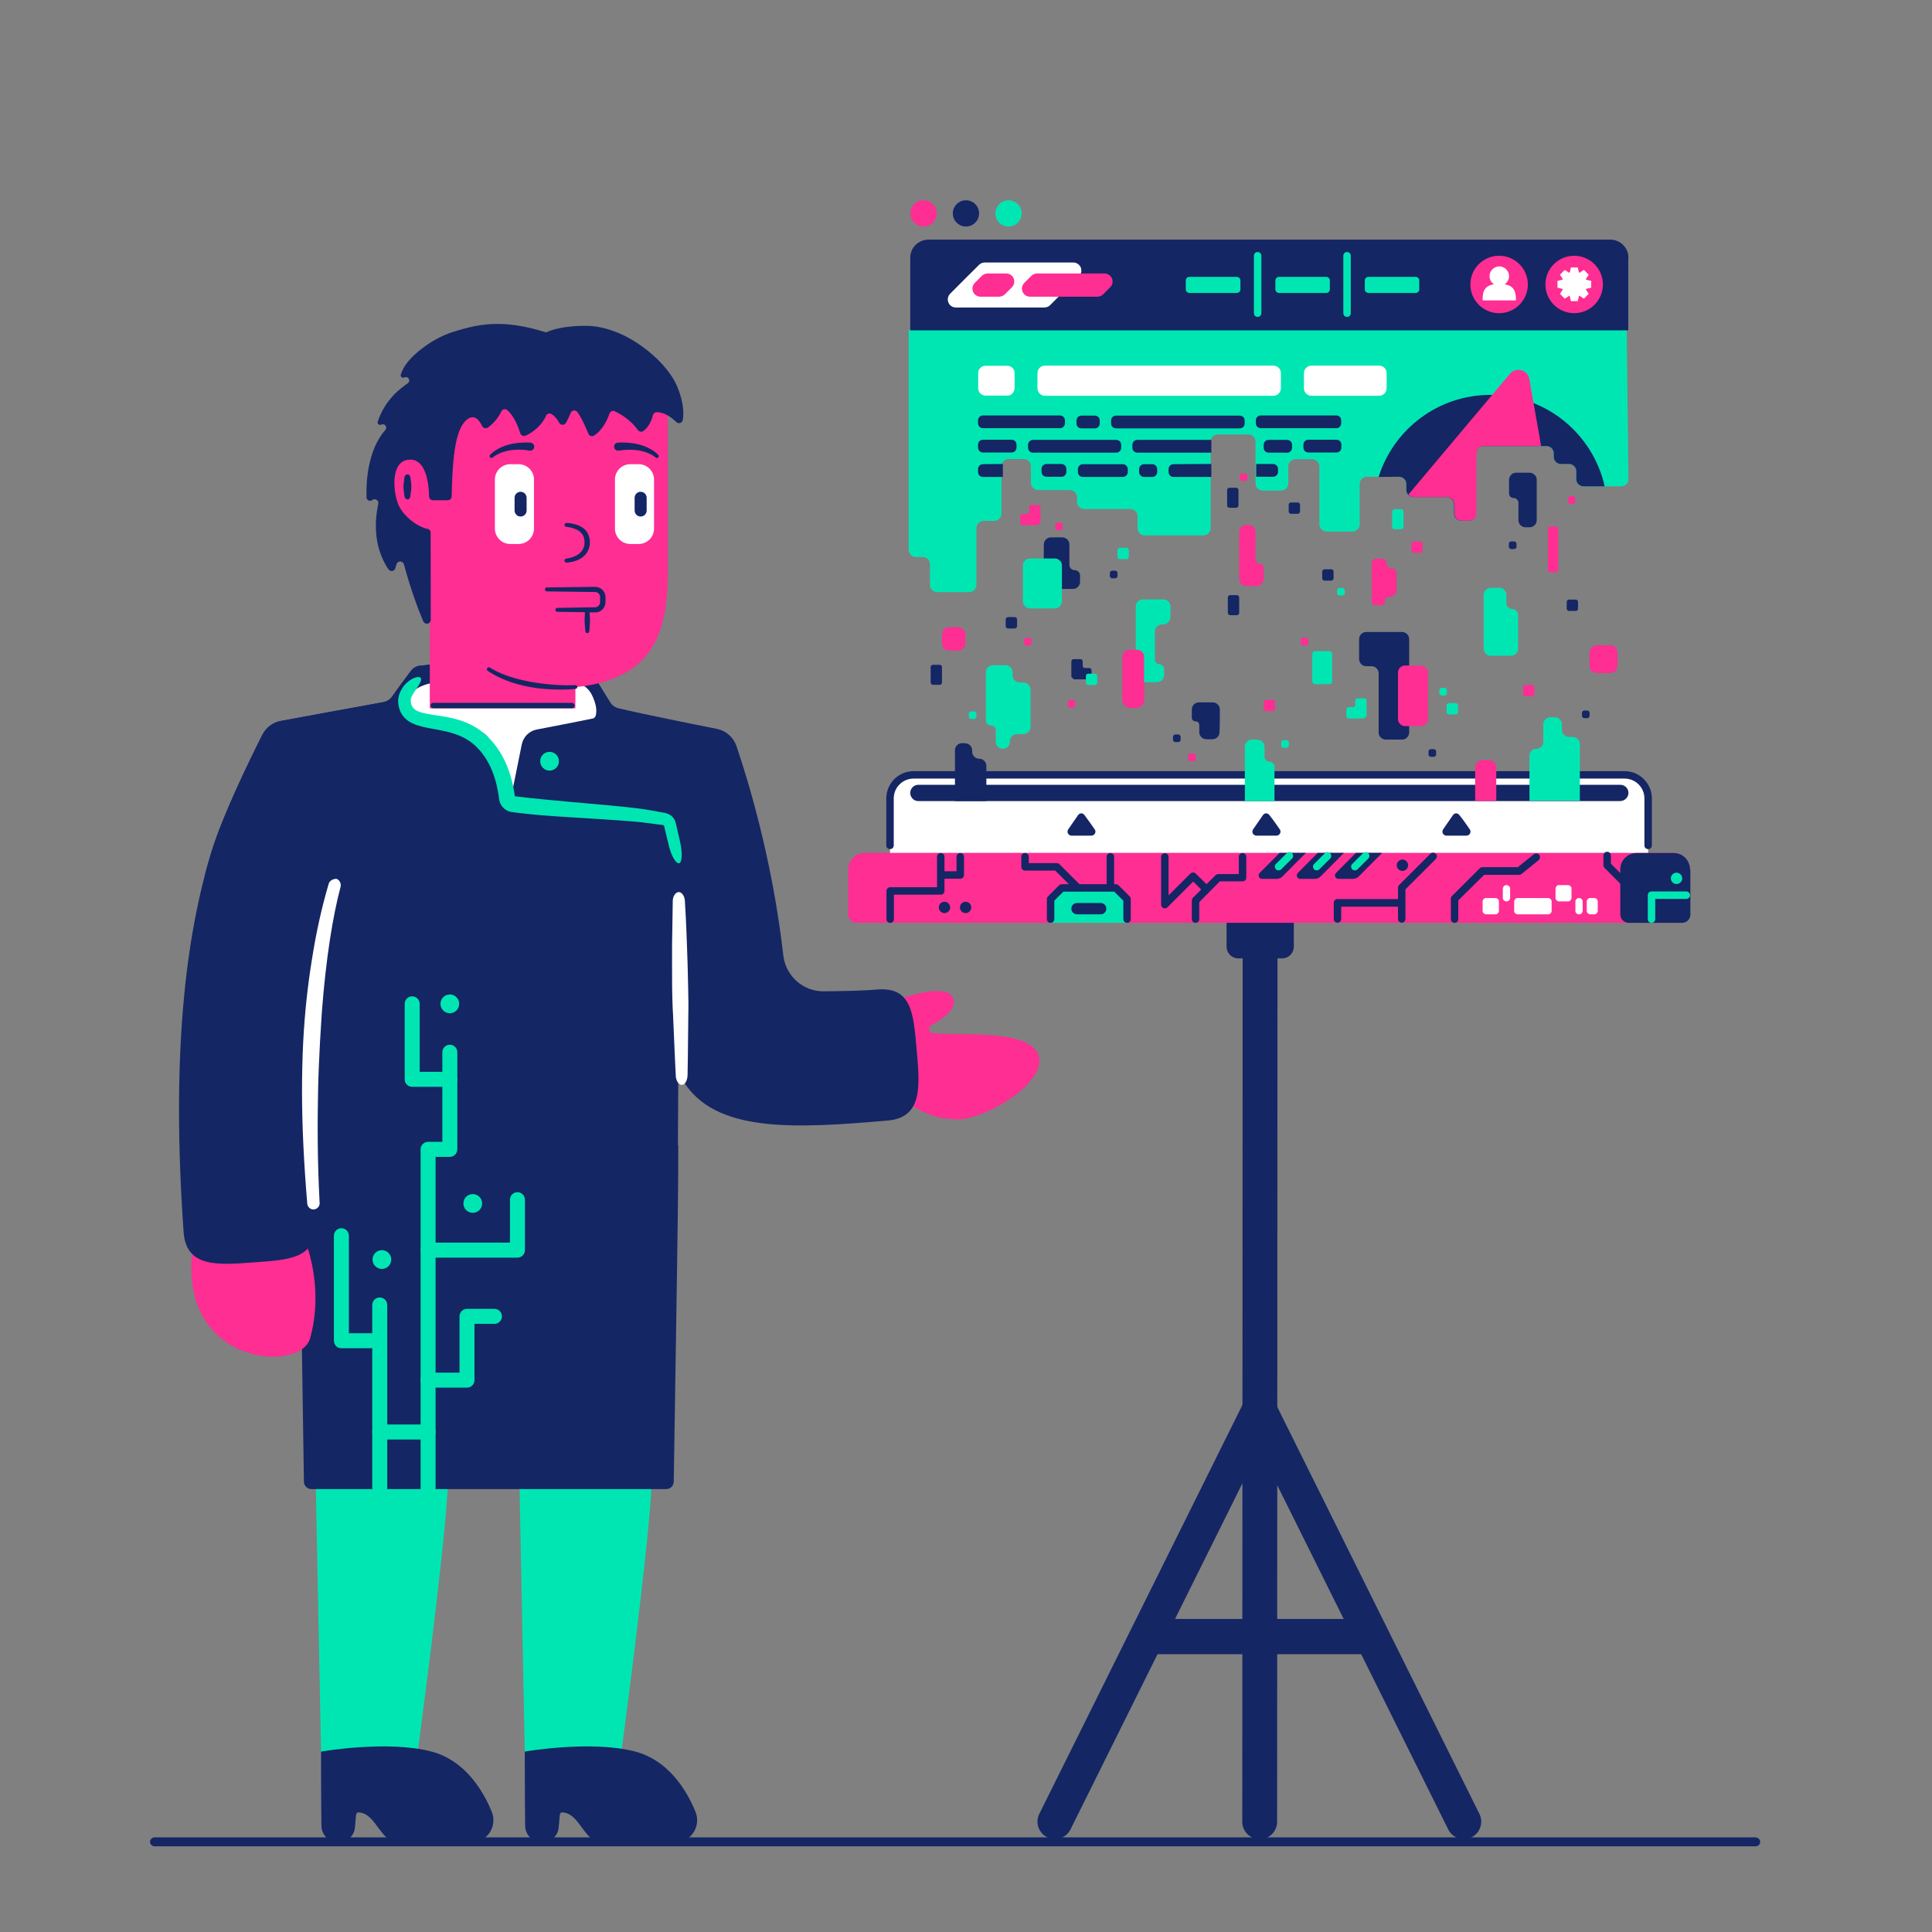 <svg xmlns="http://www.w3.org/2000/svg" version="1.1" viewBox="0 0 3000 3000" width="3000" height="3000">
<rect x="0" y="0" width="3000" height="3000" fill="#808080" stroke="none"/>
<!--ITEM 1--><g><defs><clipPath id="clip-path-id-viewbox-item-1"><rect x="0.0" y="0.0" width="229.667" height="314.196"/></clipPath></defs><g transform="translate(278.0 1028.0) rotate(0.0 668.0 916.5) scale(5.817 5.834)"><g clip-path="url(#clip-path-id-viewbox-item-1)" transform="translate(-0.0 -0.0)"><g>
	<g>
		<g>
			<path style="fill:#FF2E93;" d="M176.643,92.912c2.694-1.366,5.684-1.481,8.324-0.567c3.016,1.044,8.266,6.168,16.383,6.457     c2.045,0.14,5.538,0.196,8.114,0.235c0.531,0.103,4.711,3.991,5.782,6.102c2.805,5.53,0.596,12.286-4.933,15.092     c-1.999,1.014-4.157,1.364-6.232,1.148c-0.078,0.004-0.156,0.017-0.233,0.007c-0.196-0.036-0.375-0.084-0.566-0.124     c-0.299-0.053-0.596-0.117-0.889-0.194c-0.143-0.036-0.278-0.077-0.418-0.115c-0.091-0.027-0.183-0.05-0.273-0.08     c-7.015-2.006-10.019-6.66-15.462-8.866c-0.089,0.045-0.187,0.095-0.281,0.131l-0.009,0.005     c-2.163,0.997-4.487,1.211-6.659,0.754c-3.063-0.644-5.816-2.623-7.34-5.628C169.281,102.006,171.382,95.581,176.643,92.912z"/>
		</g>
	</g>
	<g>
		<g>
			<path style="fill:#FF2E93;" d="M195.222,115.297c-2.805-5.53-0.596-12.286,4.933-15.092c2.596-1.317,8.761-1.182,9.168-1.176     c8.259,0.131,17.67,0.526,19.867,5.048c3.598,7.403-14.078,17.872-21.579,17.652c-1.351-0.04-2.577-0.158-3.705-0.336     c-0.038-0.006-0.067-0.029-0.102-0.042C200.244,120.891,196.968,118.738,195.222,115.297z"/>
		</g>
	</g>
	<g>
		<g>
			<path style="fill:#FF2E93;" d="M183.866,98.42c-0.802-1.582-0.628-3.403,0.315-4.764c0.081-0.117,0.576-0.698,1.126-1.175     c0.103-0.089,0.205-0.177,0.323-0.248c0.111-0.067,0.223-0.113,0.339-0.172c0.179-0.091,0.361-0.172,0.544-0.254     c1.343-0.625,2.628-1.12,3.704-1.475c3.365-1.124,9.03-2.999,12.806-2.762c1.494,0.094,2.691,0.508,3.344,1.421     c1.664,2.285-0.985,5.153-5.069,7.404l-0.071,0.036c-0.125,0.063-0.254,0.14-0.379,0.203c-1.026,0.543-0.73,2.075,0.424,2.162     c0.022,0,0.058,0.004,0.08,0.004c-6.022,0.907-9.685,2.058-12.416,2.102C186.928,101.277,184.836,100.332,183.866,98.42z"/>
		</g>
	</g>
	<g>
		<path style="fill:#00E6B3;" d="M126.317,212.125c-0.02,3.01-0.111,6.221-0.33,9.58c-1.239,19.023-7.66,66.5-8.61,73.74    c-0.38,2.97-25.08-2.33-25.08-5.33l-1.36-68.41l-0.19-9.58H126.317z"/>
	</g>
	<g>
		<path style="fill:#00E6B3;" d="M71.939,212.125c-0.02,3.01-0.111,6.221-0.33,9.58c-1.239,19.023-7.66,66.5-8.61,73.74    c-0.38,2.97-25.08-2.33-25.08-5.33l-1.36-68.41l-0.19-9.58H71.939z"/>
	</g>
	<g>
		<path style="fill:#142664;" d="M133.233,128.667c0,0,0.044,6.857-0.104,18.929c-0.219,17.88-0.698,46.009-1.07,70.566    c-0.017,1.093-0.907,1.963-2,1.963H35.337c-1.093,0-1.983-0.87-2-1.963c-0.623-41.138-1.34-89.367-1.34-89.367L133.233,128.667z"/>
	</g>
	<g>
		<path style="fill:#FF2E93;" d="M34.994,179.992c-2.7,9.6-36.2,7.1-31.2-24.8l29.15-2.59l0.15-0.01c0,0,3.01,6.38,3.3,15.33    C36.524,171.592,36.184,175.712,34.994,179.992z"/>
	</g>
	<g>
		<path style="fill:#142664;" d="M196.905,103.22c-0.845-9.588-1.256-16.883-10.644-16.041c-3.094,0.271-8.188,0.414-14.178,0.465    c-5.438,0.047-10.036-3.978-10.753-9.369c-0.039-0.293-0.076-0.587-0.11-0.882c-2.959-25.464-9.562-46.675-12.422-55.03    c-0.806-2.356-2.808-4.098-5.25-4.58c-6.5-1.283-19.522-3.888-26.205-5.466c-0.903-0.213-1.686-0.763-2.191-1.542    c-1.484-2.287-3.494-5.713-4.795-7.634c-0.768-1.134-1.97-1.498-2.954-1.615C93.031-0.192,78.662-0.57,64.298,0.981    c-0.941,0.102-1.794,0.589-2.365,1.343c-1.265,1.67-3.584,4.758-5.058,6.871c-0.547,0.784-1.372,1.314-2.313,1.482    c-7.544,1.351-21.108,3.848-27.383,5.006c-2.132,0.393-3.949,1.754-4.929,3.688c-3.232,6.376-10.561,21.288-13.606,31.207    C1.865,72.661-2.171,103.996,1.229,151.796c0.7,9.4,9.1,8.7,18.7,8c9.6-0.7,16.9-1,16.2-10.4c0-0.6-0.1-1.2-0.1-1.8h97.1    c0,0,0.031-23.2,0.136-35.854c0.006-0.677,0.893-0.916,1.246-0.338c8.502,13.918,29.454,12.815,54.678,10.636    C198.578,121.197,197.75,112.809,196.905,103.22z"/>
	</g>
	<g>
		<path style="fill:#142664;" d="M108.975,2.136l-31.07,58.74l-71.06-3.97c0.58-2.19,1.18-4.3,1.8-6.33    c3.04-9.91,10.36-24.8,13.59-31.19c0.99-1.94,2.82-3.31,4.96-3.71c6.28-1.15,19.81-3.65,27.35-5c0.95-0.17,1.78-0.7,2.34-1.49    c1.47-2.11,3.77-5.17,5.04-6.85c0.57-0.76,1.44-1.25,2.39-1.36c14.36-1.55,28.72-1.17,43.09,0.55    C107.975,1.596,108.515,1.806,108.975,2.136z"/>
	</g>
	<g>
		<path style="fill:#FFFFFF;" d="M39.929,59.096c-1.6,5.4-3.3,12.4-4.6,21c-1,6.3-1.8,13.4-2.2,21.3c-0.2,4.1-0.3,8.4-0.3,12.9    c0,9.1,0.5,19.1,1.4,29.9c0.1,0.9,0.9,1.6,1.8,1.5s1.6-0.9,1.5-1.8c-0.6-11.1-0.6-21.3-0.4-30.5c0.1-4.3,0.3-8.3,0.5-12.2    c0.2-2.8,0.3-5.5,0.5-8.1c1.1-14.3,2.9-25.4,5-33.3c0.2-0.9-0.3-1.8-1.1-2.1C41.129,57.696,40.129,58.196,39.929,59.096    L39.929,59.096z"/>
	</g>
	<g>
		<path style="fill:#FFFFFF;" d="M87.138,35.439l-3.729-13.613c-0.515-1.881-2.056-3.298-3.975-3.648    c-4.8-0.873-13.721-2.472-16.622-2.827c-0.445-0.054-0.798-0.383-0.9-0.819c-0.446-1.906-0.581-3.173-0.256-4.957    c0.827-4.536,10.47-5.35,27.15-5.35c16.67,0,19.98,0.921,21.764,5.308c0.754,1.853,1.022,3.33,0.669,4.705    c-0.103,0.402-0.416,0.717-0.823,0.803c-2.696,0.574-10.421,2.059-14.909,2.917c-2.022,0.386-3.607,1.956-4.015,3.974    l-2.723,13.451C88.593,36.25,87.371,36.291,87.138,35.439z"/>
	</g>
	<g>
		<g>
			<circle style="fill:#00E6B3;" cx="98.909" cy="26.401" r="2.5"/>
		</g>
	</g>
	<g>
		<g>
			<circle style="fill:#00E6B3;" cx="78.412" cy="144.106" r="2.5"/>
		</g>
	</g>
	<g>
		<g>
			<circle style="fill:#00E6B3;" cx="72.287" cy="90.976" r="2.5"/>
		</g>
	</g>
	<g>
		<g>
			<circle style="fill:#00E6B3;" cx="54.154" cy="159.036" r="2.5"/>
		</g>
	</g>
	<g>
		<g>
			<path style="fill:#00E6B3;" d="M59.34,7.402c0,0-0.024,0.042-0.071,0.126c-0.048,0.081-0.117,0.207-0.194,0.389     c-0.155,0.355-0.409,0.888-0.523,1.719c-0.078,0.379-0.065,0.942-0.021,1.372c0.039,0.433,0.134,0.918,0.282,1.447     c0.303,1.055,1.092,2.305,2.255,3.134c1.155,0.822,2.474,1.272,3.781,1.598c1.318,0.33,2.665,0.547,4.043,0.804     c2.74,0.501,5.642,1.159,8.154,2.733c2.237,1.375,4.251,3.654,5.668,6.363c0.72,1.359,1.286,2.85,1.735,4.41     c0.231,0.778,0.412,1.583,0.582,2.395c0.075,0.41,0.159,0.817,0.22,1.233l0.097,0.623l0.101,0.74     c0.124,0.98,0.637,1.977,1.499,2.641c0.428,0.33,0.93,0.583,1.474,0.716c0.245,0.069,0.617,0.109,0.738,0.127l0.434,0.059     c4.68,0.612,9.633,0.978,14.223,1.239c7.013,0.463,13.542,0.818,18.169,1.236c2.286,0.195,4.155,0.524,5.403,0.662     c0.626,0.077,1.099,0.135,1.399,0.172c0.345,0.04,0.277,0.018,0.288,0.01c0.229,0.025,0.392,0.2,0.437,0.373     c0.135,0.565,0.253,1.06,0.357,1.493c0.23,0.963,0.395,1.65,0.511,2.137c0.236,0.974,0.279,1.151,0.279,1.151     c0.706,3.125,1.966,5.144,2.787,5.063c0.912-0.134,0.933-2.891,0.317-5.672c0,0-0.042-0.187-0.268-1.185     c-0.114-0.499-0.275-1.2-0.499-2.182c-0.125-0.536-0.269-1.148-0.433-1.848c-0.306-1.11-1.298-2.23-2.775-2.487     c0.133,0.013-0.196-0.052-0.458-0.104c-0.309-0.057-0.792-0.146-1.429-0.263c-1.284-0.206-3.145-0.606-5.535-0.891     c-4.715-0.581-11.156-1.103-18.007-1.714c-4.602-0.465-9.207-0.805-14.027-1.411l-0.668-0.09l-0.005-0.001l-0.008-0.007     l-0.083-0.583l-0.112-0.691c-0.072-0.46-0.169-0.918-0.258-1.375c-0.197-0.911-0.414-1.816-0.686-2.703     c-0.534-1.776-1.215-3.5-2.082-5.109c-1.748-3.219-4.141-5.954-7.08-7.774c-3.259-2.012-6.721-2.674-9.563-3.125     c-2.845-0.432-5.339-0.755-6.57-1.548c-0.626-0.368-0.9-0.792-1.116-1.29c-0.198-0.491-0.273-1.133-0.261-1.362     c0.029-0.322,0.104-0.613,0.194-0.812c0.069-0.199,0.132-0.308,0.132-0.308c0.574-1.061,1.366-2.072,1.851-2.898     c0.494-0.819,0.754-1.518,0.522-1.869c-0.318-0.385-1.072-0.369-2.104,0.125C61.435,4.884,60.17,5.828,59.34,7.402z"/>
		</g>
	</g>
	<g>
		<path style="fill:#00E6B3;" d="M53.581,221.826c-1.104,0-2-0.896-2-2v-48.694c0-1.104,0.896-2,2-2s2,0.896,2,2v48.694    C55.581,220.93,54.686,221.826,53.581,221.826z"/>
	</g>
	<g>
		<path style="fill:#00E6B3;" d="M66.484,222.662c-1.104,0-2-0.896-2-2v-90.958c0-1.104,0.896-2,2-2h3.801V103.85    c0-1.104,0.896-2,2-2s2,0.896,2,2v25.854c0,1.104-0.896,2-2,2h-3.801v88.958C68.484,221.766,67.588,222.662,66.484,222.662z"/>
	</g>
	<g>
		<path style="fill:#00E6B3;" d="M76.87,193.136H66.48c-1.104,0-2-0.896-2-2s0.896-2,2-2h8.39v-14.98c0-1.104,0.896-2,2-2h7.32    c1.104,0,2,0.896,2,2s-0.896,2-2,2h-5.32v14.98C78.87,192.24,77.974,193.136,76.87,193.136z"/>
	</g>
	<g>
		<path style="fill:#00E6B3;" d="M53.58,182.646H43.34c-1.104,0-2-0.896-2-2v-27.95c0-1.104,0.896-2,2-2s2,0.896,2,2v25.95h8.24    c1.104,0,2,0.896,2,2S54.684,182.646,53.58,182.646z"/>
	</g>
	<g>
		<path style="fill:#00E6B3;" d="M66.484,206.935H53.581c-1.104,0-2-0.896-2-2s0.896-2,2-2h12.902c1.104,0,2,0.896,2,2    S67.588,206.935,66.484,206.935z"/>
	</g>
	<g>
		<path style="fill:#142664;" d="M137.297,311.596c-1.1,1.6-2.9,2.6-4.8,2.6h-19.65c-4.76,0-5.88-8-10.66-8    c-0.71,0-0.56,1.25-0.79,3.5c-0.04,0.42-0.1,0.84-0.18,1.25c0,0.03-0.01,0.06-0.02,0.09c-0.52,1.67-1.979,3.083-3.78,3.13    c-1.232,0.032-2.34-0.34-3.2-0.86c-1.11-0.82-1.82-2.13-1.82-3.61c-0.1-7.22-0.1-19.7-0.1-19.7s17.8-3.1,29.5,0    c8.7,2.3,13.6,10,16.1,16.1C138.597,307.895,138.397,309.895,137.297,311.596z"/>
	</g>
	<g>
		<path style="fill:#142664;" d="M82.913,311.596c-1.1,1.6-2.9,2.6-4.8,2.6h-19.65c-4.76,0-5.88-8-10.66-8    c-0.71,0-0.56,1.25-0.79,3.5c-0.04,0.42-0.1,0.84-0.18,1.25c0,0.03-0.01,0.06-0.02,0.09c-0.52,1.67-1.979,3.083-3.78,3.13    c-1.232,0.032-2.34-0.34-3.2-0.86c-1.11-0.82-1.82-2.13-1.82-3.61c-0.1-7.22-0.1-19.7-0.1-19.7s17.8-3.1,29.5,0    c8.7,2.3,13.6,10,16.1,16.1C84.213,307.895,84.013,309.895,82.913,311.596z"/>
	</g>
	<g>
		<path style="fill:#00E6B3;" d="M72.288,113.066h-10.05c-1.104,0-2-0.896-2-2v-20.09c0-1.104,0.896-2,2-2s2,0.896,2,2v18.09h8.05    c1.104,0,2,0.896,2,2S73.392,113.066,72.288,113.066z"/>
	</g>
	<g>
		<path style="fill:#00E6B3;" d="M90.337,158.535h-23.85c-1.104,0-2-0.896-2-2s0.896-2,2-2h21.85v-11.43c0-1.104,0.896-2,2-2    s2,0.896,2,2v13.43C92.337,157.64,91.442,158.535,90.337,158.535z"/>
	</g>
	<g>
		<g>
			<path style="fill:#FFFFFF;" d="M131.792,63.924c0,0-0.096,4.881-0.182,11.499c0.018,3.473-0.031,7.478,0.02,11.467     c0.042,2.253,0.095,4.677,0.238,6.914c0.359,8.806,0.72,16.048,0.72,16.048c-0.002,1.564,0.782,2.657,1.6,2.701     c0.919,0.029,1.549-1.287,1.562-2.68c0,0,0.144-7.322,0.199-16.02c0.059-2.268,0.017-4.521-0.036-6.946     c-0.051-3.989-0.203-7.962-0.322-11.419c-0.216-6.57-0.535-11.559-0.535-11.559c0.002-1.564-0.782-2.657-1.6-2.702     C132.435,61.216,131.704,62.548,131.792,63.924z"/>
		</g>
	</g>
</g>
</g></g></g><!--ITEM 2--><g><defs><clipPath id="clip-path-id-viewbox-item-2"><rect x="0.0" y="0.0" width="257.883" height="312.212"/></clipPath></defs><g transform="translate(569.0 503.0) rotate(0.0 246.0 298.5) scale(1.908 1.912)"><g clip-path="url(#clip-path-id-viewbox-item-2)" transform="translate(-0.0 -0.0)"><g>
	<path d="M51.556,208.812c-0.1-2.7-0.1-5.4-0.1-8.2c0,0,0-17.8,0-27.8c0-2.3-1.7-4.3-4-4.5c-34.6-3.5-30.8-59-12.7-59   c15.6,0,16.8,22.4,16.8,29.9c0,0.6,0.2,1.2,0.6,1.7c0.4,0.4,1,0.7,1.6,0.7c2.8,0,7.5,0,10.3,0c1.2,0,2.3-1,2.3-2.3   c0.6-95.4,36.8-68.5,77.6-78.8c68.8-17.3,72,4.3,101.3-0.5v140.7c0,49.8-11.3,87.6-75.2,94.3v17.2h-118.5V208.812L51.556,208.812   L51.556,208.812z" style="fill:#FF2E93;"/>
	<path d="M102.856,108.412c0,0,4.6-4.3,14.3-5.8c4.3-0.7,9.5-0.8,15.8,0.3c1.8,0.2,3.4-1.1,3.6-2.9s-1.1-3.4-2.9-3.6   c-7.1-0.4-12.8,0.3-17.5,1.5c-10.9,2.9-15.5,8.4-15.5,8.4c-0.6,0.6-0.6,1.6,0.1,2.2   C101.256,109.012,102.256,109.012,102.856,108.412L102.856,108.412z" style="fill:#142664;"/>
	<path d="M237.456,106.312c0,0-4.7-5.5-15.5-8.4c-4.6-1.2-10.4-1.9-17.5-1.5c-1.8,0.2-3.1,1.8-2.9,3.6   c0.2,1.8,1.8,3.1,3.6,2.9c6.3-1,11.5-0.9,15.8-0.3c9.7,1.5,14.3,5.8,14.3,5.8c0.6,0.6,1.6,0.7,2.2,0.1   S238.056,106.912,237.456,106.312L237.456,106.312z" style="fill:#142664;"/>
	<path d="M162.556,164.712c5,0.6,8.5,2,10.8,3.7c3.4,2.5,4.2,6,4.1,9.2c0.1,3.2-1.3,6.5-4.4,9c-2.4,1.9-5.8,3.3-10.5,4   c-0.9,0.1-1.5,0.9-1.4,1.8s0.9,1.5,1.8,1.4c7-0.5,11.7-2.8,14.6-5.8c3-3,4.2-6.7,4.3-10.3c0-3.7-1-7.6-3.9-10.6   c-2.8-2.8-7.4-5-15-5.5c-0.9-0.1-1.7,0.6-1.7,1.4C160.956,163.812,161.656,164.612,162.556,164.712L162.556,164.712z" style="fill:#142664;"/>
	<path d="M35.656,140.112c0,0,0.3-1.6,0.6-3.9c0.1-1.2,0.3-2.5,0.3-3.9c0-0.8-0.1-1.6-0.1-2.3c-0.3-3-0.7-5.4-0.7-5.4   c0-1.3-1.1-2.4-2.4-2.4s-2.4,1.1-2.4,2.4c0,0-0.4,2.4-0.7,5.4c-0.1,0.8-0.1,1.5-0.1,2.3c0,1.4,0.2,2.7,0.3,3.9   c0.2,2.3,0.6,3.9,0.6,3.9c0,1.3,1.1,2.4,2.4,2.4S35.656,141.412,35.656,140.112z" style="fill:#142664;"/>
	<path d="M177.856,234.112l-22.5-0.3c-0.9,0-1.6-0.7-1.6-1.6s0.7-1.6,1.6-1.6l30.7-0.5c1.2,0,2.2-0.5,2.9-1.3   c0.7-0.8,1.2-1.8,1.2-2.9v-4.1c0-1.1-0.5-2.2-1.2-2.9c-0.7-0.8-1.8-1.2-2.9-1.2l-39.2-0.5c-0.9,0-1.6-0.7-1.6-1.6s0.7-1.6,1.6-1.6   l39.2-0.5c2.3,0,4.4,0.9,6,2.4c1.5,1.5,2.5,3.6,2.5,6v4.1c0,2.3-1,4.4-2.5,5.9s-3.6,2.4-5.9,2.4l-4.6-0.1c0.1,0.7,0.1,1.5,0.2,2.3   c0.1,1.3,0.2,2.8,0.2,4.3c0,0.9,0,1.8-0.1,2.6c-0.2,3.3-0.5,6.1-0.5,6.1c0,0.9-0.7,1.6-1.6,1.6s-1.6-0.7-1.6-1.6   c0,0-0.3-2.7-0.5-6.1c0-0.8-0.1-1.7-0.1-2.6c0-1.5,0.1-3,0.2-4.3C177.656,235.612,177.756,234.812,177.856,234.112L177.856,234.112   z" style="fill:#142664;"/>
	<path d="M252.356,49.613c-9.029-20.198-41.904-48.073-73.933-48.073c-22.805,0-32.082,5.348-32.082,5.348   C109.785-4.627,89.855,0.45,70.21,6.574c-9.191,2.865-17.488,8.187-17.696,8.311c-16.2,10.5-22.4,19.2-24.6,26.4   c-0.2,0.8,0.1,1.5,0.7,2c0.6,0.4,1.4,0.5,2.1,0.2c0,0,0.1-0.1,0.2-0.1c1.2-0.5,2.6-0.2,3.4,0.9c0.8,1.1,0.7,2.5-0.2,3.5   c-0.123,0.14-2.611,1.936-3.664,2.712C16.695,60.628,11.2,72.924,9.156,79.613c-0.2,0.8,0.1,1.5,0.7,2c0.6,0.4,1.4,0.5,2.1,0.2   c0,0,0.1-0.1,0.2-0.1c1.2-0.5,2.6-0.2,3.4,0.9c0.8,1.1,0.7,2.5-0.2,3.5c-14.3,16.3-15.7,41.9-15.3,54.8c0.1,1.1,0.7,2.1,1.7,2.5   s2.2,0.3,3-0.4c1-0.8,2.4-0.9,3.5-0.2c1.1,0.7,1.7,1.9,1.4,3.2c-5.8,26.9,2.3,44.6,8.3,53.3c0.7,1,2,1.6,3.2,1.3   c1.3-0.3,2.2-1.3,2.5-2.5c0.2-1.1,0.5-2.1,0.8-3c0.4-1.4,1.7-2.2,3.1-2.2c1.4,0.1,2.6,1,3,2.4c5.1,19.2,11.2,35.6,15.7,46.3   c0.7,1.3,2.1,2.1,3.6,1.8c1.4-0.3,2.5-1.6,2.5-3.1c0-20.9-0.1-55.6-0.1-62.8c0-3.8,0-6.3,0-7.9c0.1-1.6-1.1-2.9-2.6-3.2   c-8.9-1.8-20.5-11.2-24-20.4c-3.9-10.2-6.5-35.8,10.1-35.8c13.4,0,15.1,21.6,15.2,29.8c0,1.8,1.5,3.2,3.2,3.2c3.3,0,8.6,0,12,0   c1.8,0,3.2-1.4,3.2-3.1c0.6-28.1,2.3-53.1,11.6-61.7c6.7-6.3,11.1,0.1,13.2,4.5c0.4,0.8,1.2,1.5,2.1,1.7c0.9,0.2,1.8,0.1,2.6-0.5   c6.1-4.4,9.3-9.6,10.9-13c0.4-0.9,1.2-1.6,2.2-1.8s2,0.1,2.7,0.7c5.8,5.2,9,13.9,10.5,18.7c0.3,0.9,1,1.6,1.8,2   c0.9,0.4,1.9,0.4,2.7,0c10.2-4.9,14.7-12.1,16.5-16.1c0.3-0.8,1-1.4,1.9-1.7c0.9-0.3,1.8-0.2,2.6,0.3c2.9,1.8,4.9,4.6,6.2,7   c0.5,1,1.5,1.7,2.6,1.7c1.1,0.1,2.2-0.5,2.8-1.4c1.6-2.8,3-5.9,4-8.3c0.4-1,1.3-1.7,2.4-1.9c1-0.2,2.1,0.2,2.8,1   c3.7,4.8,7.3,13.3,9.2,17.9c0.3,0.8,1,1.5,1.9,1.8c0.9,0.3,1.8,0.2,2.6-0.3c7.2-4.5,11-13.2,12.6-17.9c0.2-0.9,0.9-1.5,1.7-1.9   s1.8-0.4,2.6,0c10.4,4.8,16.3,11.7,18.9,15.3c1,1.4,2.9,1.7,4.3,0.8c5-3.5,7.1-9.7,7.9-12.9c0.3-1.3,1.4-2.3,2.8-2.4   c6.4-0.3,12.5,4.4,16.3,8c0.8,0.8,2,1.1,3.1,0.7c1.1-0.3,1.9-1.3,2.1-2.4C259.356,66.613,254.42,54.229,252.356,49.613z" style="fill:#142664;"/>
	<path d="M136.356,126.412c0-6.9-5.6-12.5-12.5-12.5h-6.8c-6.9,0-12.5,5.6-12.5,12.5v39.8c0,6.9,5.6,12.5,12.5,12.5h6.8   c6.9,0,12.5-5.6,12.5-12.5V126.412z" style="fill:#FFFFFF;"/>
	<path d="M234.056,126.412c0-6.9-5.6-12.5-12.5-12.5h-6.8c-6.9,0-12.5,5.6-12.5,12.5v39.8c0,6.9,5.6,12.5,12.5,12.5h6.8   c6.9,0,12.5-5.6,12.5-12.5V126.412z" style="fill:#FFFFFF;"/>
	<path d="M130.356,141.212c0-2.7-2.2-4.9-4.9-4.9l0,0c-2.7,0-4.9,2.2-4.9,4.9c0,3.1,0,7.1,0,10.3c0,2.7,2.2,4.9,4.9,4.9   l0,0c2.7,0,4.9-2.2,4.9-4.9C130.356,148.312,130.356,144.312,130.356,141.212z" style="fill:#142664;"/>
	<path d="M228.056,141.212c0-2.7-2.2-4.9-4.9-4.9l0,0c-2.7,0-4.9,2.2-4.9,4.9c0,3.1,0,7.1,0,10.3c0,2.7,2.2,4.9,4.9,4.9   l0,0c2.7,0,4.9-2.2,4.9-4.9C228.056,148.312,228.056,144.312,228.056,141.212z" style="fill:#142664;"/>
	<path d="M169.956,293.312c0,0-11.2,0.7-25.9-1.1c-3.3-0.4-6.7-0.9-10.2-1.5c-2.2-0.4-4.5-0.9-6.8-1.4   c-9.1-2.1-18.4-5.2-26.6-10.2c-0.7-0.5-1.7-0.3-2.2,0.5c-0.5,0.7-0.3,1.7,0.5,2.2c7.3,4.8,15.5,8.3,23.7,10.6   c3.6,1,7.3,1.9,10.8,2.5c6.6,1.2,12.9,1.7,18.4,1.9c10.9,0.5,18.5-0.4,18.5-0.4c0.9-0.1,1.5-0.9,1.5-1.7   C171.556,293.912,170.756,293.212,169.956,293.312L169.956,293.312z" style="fill:#142664;"/>
	<path d="M54.356,312.112h112.9c1.2,0,2.2-1,2.2-2.2s-1-2.2-2.2-2.2h-112.9c-1.2,0-2.2,1-2.2,2.2   S53.156,312.112,54.356,312.112L54.356,312.112z" style="fill:#142664;"/>
</g>
</g></g></g><!--ITEM 3--><g><defs><clipPath id="clip-path-id-crop-item-3"><rect transform="scale(0.165 0.165)" x="0.0" y="642" width="689.0" height="1458.0"/></clipPath><clipPath id="clip-path-id-viewbox-item-3"><rect x="0.0" y="0.0" width="113.536" height="345.61"/></clipPath></defs><g clip-path="url(#clip-path-id-crop-item-3)" transform="translate(1611.0 756.0) rotate(0.0 344.5 1050.0) scale(6.069 6.076)"><g clip-path="url(#clip-path-id-viewbox-item-3)" transform="translate(-0.0 -0.0)"><g>
	<g>
		<path style="fill:#142664;" d="M111.064,345.107L111.064,345.107c-2.203,1.096-4.878,0.198-5.973-2.005L52.995,238.35l7.979-3.968    l52.096,104.752C114.165,341.337,113.267,344.012,111.064,345.107z"/>
	</g>
	<g>
		<path style="fill:#142664;" d="M2.472,345.107L2.472,345.107c2.203,1.096,4.878,0.198,5.973-2.005L60.542,238.35l-7.979-3.968    L0.467,339.134C-0.629,341.337,0.269,344.012,2.472,345.107z"/>
	</g>
	<g>
		<path style="fill:#142664;" d="M86.608,17.787l-4.381-4.381c-2.343-2.343-6.142-2.343-8.485,0L54.872,32.262    c-1.501,1.5-2.344,3.534-2.345,5.656l-0.127,303.237c0,2.461,1.995,4.455,4.455,4.455l0,0c2.461,0,4.455-1.995,4.455-4.455    l0.121-289.057c0.002-5.852,2.328-11.463,6.466-15.601L86.608,17.787z"/>
	</g>
	<g>
		<path style="fill:#142664;" d="M103.269,8.627L72.096,39.801c-1.562,1.562-4.095,1.562-5.657,0l-1.799-1.799    c-1.562-1.562-1.562-4.095,0-5.657L95.814,1.172c1.562-1.562,4.095-1.562,5.657,0l1.799,1.799    C104.831,4.533,104.831,7.065,103.269,8.627z"/>
	</g>
	<g>
		<path style="fill:#142664;" d="M62.586,120.506H51.382c-1.657,0-3-1.343-3-3V76.189c0-1.657,1.343-3,3-3h11.203    c1.657,0,3,1.343,3,3v41.317C65.586,119.163,64.242,120.506,62.586,120.506z"/>
	</g>
	<g>
		<rect x="28.951" y="289.323" style="fill:#142664;" width="56.878" height="9"/>
	</g>
</g>
</g></g></g><!--ITEM 4--><g><defs><clipPath id="clip-path-id-viewbox-item-4"><rect x="0.0" y="0.0" width="474.7" height="407.7"/></clipPath></defs><g transform="translate(1317.0 311.0) rotate(0.0 654.0 561.0) scale(2.755 2.752)"><g clip-path="url(#clip-path-id-viewbox-item-4)" transform="translate(-0.0 -0.0)"><g>
	<path d="M450.9,337.5c0-7.4-6-13.3-13.3-13.3c-63.7,0-336.9,0-400.7,0c-7.4,0-13.3,6-13.3,13.3c0,14.6,0,36.1,0,36.1   h427.3V337.5L450.9,337.5z" style="fill:#FFFFFF;"/>
	<path d="M453,364v-26.5c0-8.5-6.9-15.4-15.4-15.4c-63.7,0-336.9,0-400.7,0c-8.5,0-15.4,6.9-15.4,15.4   c0,11.6,0,26.5,0,26.5c0,1.2,0.9,2.1,2.1,2.1s2.1-0.9,2.1-2.1c0,0,0-15,0-26.5c0-6.2,5-11.2,11.2-11.2c63.7,0,336.9,0,400.7,0   c6.2,0,11.2,5,11.2,11.2V364c0,1.2,0.9,2.1,2.1,2.1S453,365.2,453,364z" style="fill:#142664;"/>
	<path d="M110.2,215.3c0,2.2,1.8,4,4,4c3.6,0,8.9,0,12.5,0c2.2,0,4-1.8,4-4v-3.6c0-1.7-1.4-3-3-3l0,0c-1.7,0-3-1.4-3-3   c0-3.1,0-8.1,0-11.5c0-2.2-1.8-4-4-4c-2,0-4.4,0-6.4,0c-2.2,0-4,1.8-4,4C110.2,199.7,110.2,209.8,110.2,215.3L110.2,215.3z" style="fill:#142664;"/>
	<path d="M209.5,287.3c0-2.2-1.8-4-4-4c-2.4,0-5.4,0-7.8,0c-2.2,0-4,1.8-4,4v4.6c0,0.6,0.2,1.1,0.6,1.5   c0.4,0.4,1,0.6,1.5,0.6l0,0c0.6,0,1.1,0.2,1.5,0.6c0.4,0.4,0.6,1,0.6,1.5c0,1.2,0,2.6,0,4c0,2.2,1.8,4,4,4c1.1,0,2.3,0,3.4,0   c2.2,0,4-1.8,4-4C209.5,296.6,209.5,291.1,209.5,287.3L209.5,287.3z" style="fill:#142664;"/>
	<path d="M316.2,247.6c0-2.2-1.8-4-4-4c-5.4,0-14.8,0-20.2,0c-2.2,0-4,1.8-4,4c0,3.3,0,8,0,11.3c0,2.2,1.8,4,4,4   c1,0,2,0,3,0c2.2,0,4,1.8,4,4c0,7.9,0,25.5,0,33.4c0,1.1,0.4,2.1,1.2,2.8c0.8,0.8,1.8,1.2,2.8,1.2c2.8,0,6.4,0,9.2,0   c1.1,0,2.1-0.4,2.8-1.2c0.8-0.8,1.2-1.8,1.2-2.8C316.2,289.3,316.2,258.6,316.2,247.6L316.2,247.6z" style="fill:#142664;"/>
	<path d="M439.8,157.3c0,1.1-0.4,2.1-1.2,2.9s-1.8,1.2-2.9,1.2c-5.6,0-15.6,0-21.2,0c-1.1,0-2.1-0.4-2.9-1.2   c-0.8-0.8-1.2-1.8-1.2-2.9c0-1.4,0-3,0-4.4c0-1.1-0.4-2.1-1.2-2.9s-1.8-1.2-2.9-1.2h-4.5c-2.3,0-4.1-1.8-4.1-4.1c0-0.6,0-1.3,0-1.9   c0-2.3-1.8-4.1-4.1-4.1c-8.3,0-27.2,0-35.6,0c-2.2,0-4.1,1.8-4.1,4.1c0,8,0,25.9,0,33.9c0,2.3-1.8,4.1-4.1,4.1c-1.3,0-2.8,0-4.2,0   c-2.3,0-4.1-1.8-4.1-4.1c0-1.6,0-3.5,0-5.1c0-2.2-1.8-4.1-4.1-4.1c-5.1,0-13.7,0-18.7,0c-1.1,0-2.1-0.4-2.9-1.2   c-0.8-0.8-1.2-1.8-1.2-2.9s0-2.2,0-3.3c0-1.1-0.4-2.1-1.2-2.9s-1.8-1.2-2.9-1.2c-4.9,0-13.2,0-18.1,0c-2.2,0-4.1,1.8-4.1,4.1   c0,5.9,0,16.8,0,22.7c0,1.1-0.4,2.1-1.2,2.9s-1.8,1.2-2.9,1.2h-14.5c-1.1,0-2.1-0.4-2.9-1.2c-0.8-0.8-1.2-1.8-1.2-2.9   c0-7.8,0-24.8,0-32.6c0-2.2-1.8-4.1-4.1-4.1c-2.8,0-6.5,0-9.3,0c-2.3,0-4.1,1.8-4.1,4.1c0,2.9,0,6.7,0,9.5c0,2.2-1.8,4.1-4.1,4.1   c-3.1,0-7.2,0-10.3,0c-2.3,0-4.1-1.8-4.1-4.1c0-6.1,0-17.5,0-23.5c0-1.1-0.4-2.1-1.2-2.9c-0.8-0.8-1.8-1.2-2.9-1.2   c-4.7,0-12.4,0-17.1,0c-1.1,0-2.1,0.4-2.9,1.2c-0.8,0.8-1.2,1.8-1.2,2.9c0,10.5,0,38.4,0,48.8c0,1.1-0.4,2.1-1.2,2.9   c-0.8,0.8-1.8,1.2-2.9,1.2c-7.9,0-25.1,0-33,0c-2.2,0-4.1-1.8-4.1-4.1c0-2.1,0-4.7,0-6.7c0-2.3-1.8-4.1-4.1-4.1   c-6.5,0-19.3,0-25.9,0c-1.1,0-2.1-0.4-2.9-1.2c-0.8-0.8-1.2-1.8-1.2-2.9c0-0.8,0-1.7,0-2.5c0-1.1-0.4-2.1-1.2-2.9   c-0.8-0.8-1.8-1.2-2.9-1.2c-4.9,0-12.9,0-17.8,0c-1.1,0-2.1-0.4-2.9-1.2c-0.8-0.8-1.2-1.8-1.2-2.9c0-2.8,0-6.5,0-9.3   c0-1.1-0.4-2.1-1.2-2.9c-0.8-0.8-1.8-1.2-2.9-1.2c-2.5,0-5.8,0-8.4,0c-2.2,0-4.1,1.8-4.1,4.1c0,6.7,0,20,0,26.7   c0,2.2-1.8,4.1-4.1,4.1c-1.8,0-4,0-5.9,0c-2.2,0-4.1,1.8-4.1,4.1c0,7.7,0,24.3,0,32c0,2.3-1.8,4.1-4.1,4.1c-4.9,0-13.1,0-18,0   c-1.1,0-2.1-0.4-2.9-1.2c-0.8-0.8-1.2-1.8-1.2-2.9c0-3.4,0-8.2,0-11.6c0-2.2-1.8-4.1-4.1-4.1c-1.2,0-2.6,0-3.8,0   c-1.1,0-2.1-0.4-2.9-1.2c-0.8-0.8-1.2-1.8-1.2-2.9c0-21.8,0-124.1,0-124.1h404.7L439.8,157.3L439.8,157.3z" style="fill:#00E6B3;"/>
	<path d="M299,156.1c8.4-26.8,33.4-46.3,63-46.3c31.5,0,57.8,22.1,64.4,51.6h-11.9c-1.1,0-2.1-0.4-2.9-1.2   c-0.8-0.8-1.2-1.8-1.2-2.9c0-1.4,0-3,0-4.4c0-1.1-0.4-2.1-1.2-2.9s-1.8-1.2-2.9-1.2h-4.5c-2.3,0-4.1-1.8-4.1-4.1c0-0.6,0-1.3,0-1.9   c0-2.3-1.8-4.1-4.1-4.1c-8.3,0-27.2,0-35.6,0c-2.2,0-4.1,1.8-4.1,4.1c0,8,0,25.9,0,33.9c0,2.3-1.8,4.1-4.1,4.1c-1.3,0-2.8,0-4.2,0   c-2.3,0-4.1-1.8-4.1-4.1c0-1.6,0-3.5,0-5.1c0-2.2-1.8-4.1-4.1-4.1c-5.1,0-13.7,0-18.7,0c-1.1,0-2.1-0.4-2.9-1.2   c-0.8-0.8-1.2-1.8-1.2-2.9s0-2.2,0-3.3c0-1.1-0.4-2.1-1.2-2.9s-1.8-1.2-2.9-1.2L299,156.1L299,156.1z" style="fill:#142664;"/>
	<path d="M315.8,166L373,97.9c1.6-1.8,4-2.6,6.4-2c2.3,0.6,4.1,2.5,4.5,4.9l6.7,37.9h-32.4c-2.2,0-4.1,1.8-4.1,4.1   c0,8,0,25.9,0,33.9c0,2.3-1.8,4.1-4.1,4.1c-1.3,0-2.8,0-4.2,0c-2.3,0-4.1-1.8-4.1-4.1c0-1.6,0-3.5,0-5.1c0-2.2-1.8-4.1-4.1-4.1   c-5.1,0-13.7,0-18.7,0c-1.1,0-2.1-0.4-2.9-1.2C315.9,166.2,315.9,166.1,315.8,166L315.8,166z" style="fill:#FF2E93;"/>
	<path d="M439.8,32.4c0-2.7-1.1-5.3-3-7.2s-4.5-3-7.2-3c-56.1,0-328.3,0-384.4,0c-2.7,0-5.3,1.1-7.2,3   c-1.9,1.9-3,4.5-3,7.2c0,14.9,0,41,0,41h404.7v-41H439.8z" style="fill:#142664;"/>
	<path d="M130.1,42.9c1.3-1.3,1.7-3.3,1-5s-2.4-2.8-4.2-2.8c-15.5,0-42.5,0-49.9,0c-1.2,0-2.4,0.5-3.2,1.3   c-3,3-10.5,10.4-16.3,16.3c-1.3,1.3-1.7,3.3-1,5s2.4,2.8,4.2,2.8c15.5,0,42.5,0,49.9,0c1.2,0,2.4-0.5,3.2-1.3   C116.8,56.2,124.3,48.7,130.1,42.9L130.1,42.9z" style="fill:#FFFFFF;"/>
	<path d="M228.7,31.3v32.4c0,1.2,0.9,2.1,2.1,2.1s2.1-0.9,2.1-2.1V31.3c0-1.2-0.9-2.1-2.1-2.1   C229.7,29.1,228.7,30.1,228.7,31.3L228.7,31.3z" style="fill:#00E6B3;"/>
	<path d="M279.1,31.3v32.4c0,1.2,0.9,2.1,2.1,2.1s2.1-0.9,2.1-2.1V31.3c0-1.2-0.9-2.1-2.1-2.1S279.1,30.1,279.1,31.3   L279.1,31.3z" style="fill:#00E6B3;"/>
	<path d="M221.1,45.3c0-0.6-0.2-1.1-0.6-1.5s-1-0.6-1.6-0.6c-5.7,0-20.8,0-26.5,0c-0.6,0-1.1,0.2-1.5,0.6   s-0.6,1-0.6,1.5c0,1.5,0,3.4,0,4.9c0,0.6,0.2,1.1,0.6,1.5s1,0.6,1.5,0.6c5.7,0,20.8,0,26.5,0c0.6,0,1.1-0.2,1.6-0.6   c0.4-0.4,0.6-1,0.6-1.5C221.1,48.7,221.1,46.8,221.1,45.3z" style="fill:#00E6B3;"/>
	<path d="M271.5,45.3c0-0.6-0.2-1.1-0.6-1.5c-0.4-0.4-1-0.6-1.5-0.6c-5.7,0-20.8,0-26.5,0c-0.6,0-1.1,0.2-1.5,0.6   c-0.4,0.4-0.6,1-0.6,1.5c0,1.5,0,3.4,0,4.9c0,0.6,0.2,1.1,0.6,1.5s1,0.6,1.5,0.6c5.7,0,20.8,0,26.5,0c0.6,0,1.1-0.2,1.5-0.6   s0.6-1,0.6-1.5C271.5,48.7,271.5,46.8,271.5,45.3z" style="fill:#00E6B3;"/>
	<path d="M321.9,45.3c0-0.6-0.2-1.1-0.6-1.5s-1-0.6-1.5-0.6c-5.7,0-20.8,0-26.5,0c-0.6,0-1.1,0.2-1.5,0.6   c-0.4,0.4-0.6,1-0.6,1.5c0,1.5,0,3.4,0,4.9c0,0.6,0.2,1.1,0.6,1.5c0.4,0.4,1,0.6,1.5,0.6c5.7,0,20.8,0,26.5,0   c0.6,0,1.1-0.2,1.5-0.6s0.6-1,0.6-1.5C321.9,48.7,321.9,46.8,321.9,45.3z" style="fill:#00E6B3;"/>
	<circle cx="366.9" cy="47.5" r="16.2" style="fill:#FF2E93;"/>
	<circle cx="42.5" cy="7.4" r="7.4" style="fill:#FF2E93;"/>
	<circle cx="66.4" cy="7.4" r="7.4" style="fill:#142664;"/>
	<circle cx="90.4" cy="7.4" r="7.4" style="fill:#00E6B3;"/>
	<circle cx="409.2" cy="47.5" r="16.2" style="fill:#FF2E93;"/>
	<path d="M93.8,97.5c0-1.1-0.4-2.2-1.2-2.9c-0.8-0.8-1.8-1.2-2.9-1.2c-3.6,0-8.7,0-12.3,0c-1.1,0-2.2,0.4-2.9,1.2   c-0.8,0.8-1.2,1.8-1.2,2.9c0,2.6,0,6,0,8.6c0,1.1,0.4,2.2,1.2,2.9s1.8,1.2,2.9,1.2c3.6,0,8.7,0,12.3,0c1.1,0,2.2-0.4,2.9-1.2   s1.2-1.8,1.2-2.9C93.8,103.5,93.8,100.1,93.8,97.5z" style="fill:#FFFFFF;"/>
	<path d="M243.9,97.5c0-2.3-1.9-4.2-4.2-4.2c-20.3,0-108.6,0-128.8,0c-2.3,0-4.2,1.9-4.2,4.2c0,2.6,0,6,0,8.6   c0,2.3,1.9,4.2,4.2,4.2c20.3,0,108.6,0,128.8,0c2.3,0,4.2-1.9,4.2-4.2C243.9,103.5,243.9,100.1,243.9,97.5z" style="fill:#FFFFFF;"/>
	<path d="M303.5,97.5c0-2.3-1.9-4.2-4.2-4.2h-38.2c-2.3,0-4.2,1.9-4.2,4.2v8.6c0,2.3,1.9,4.2,4.2,4.2h38.2   c2.3,0,4.2-1.9,4.2-4.2V97.5z" style="fill:#FFFFFF;"/>
	<path d="M406.7,40.8l0.7-2.9h3.8l0.7,2.9c0.1,0,0.2,0.1,0.3,0.1l2.5-1.6l2.7,2.7l-1.6,2.5c0,0.1,0.1,0.2,0.1,0.3   l2.9,0.7v3.8l-2.9,0.7c0,0.1-0.1,0.2-0.1,0.3l1.6,2.5l-2.7,2.7l-2.5-1.6c-0.1,0-0.2,0.1-0.3,0.1l-0.7,2.9h-3.8l-0.7-2.9   c-0.1,0-0.2-0.1-0.3-0.1l-2.5,1.6l-2.7-2.7l1.6-2.5c0-0.1-0.1-0.2-0.1-0.3l-2.9-0.7v-3.8l2.9-0.7c0-0.1,0.1-0.2,0.1-0.3l-1.6-2.5   l2.7-2.7l2.5,1.6C406.5,40.9,406.6,40.9,406.7,40.8z M409.2,44.2c1.8,0,3.2,1.5,3.2,3.2c0,1.8-1.5,3.2-3.2,3.2   c-1.8,0-3.2-1.5-3.2-3.2S407.4,44.2,409.2,44.2z" style="fill:#FFFFFF;"/>
	<path d="M92.1,135.1c0.7,0,1.5,0.3,2,0.8s0.8,1.2,0.8,2c0,0.5,0,1.1,0,1.6c0,0.7-0.3,1.5-0.8,2s-1.2,0.8-2,0.8   c-4.2,0-12,0-16.1,0c-0.7,0-1.5-0.3-2-0.8s-0.8-1.2-0.8-2c0-0.5,0-1.1,0-1.6c0-0.7,0.3-1.5,0.8-2s1.2-0.8,2-0.8   C80.2,135.1,87.9,135.1,92.1,135.1z M153.9,139.6c0,0.7-0.3,1.5-0.8,2s-1.2,0.8-2,0.8c-9.1,0-37.8,0-46.9,0c-0.7,0-1.5-0.3-2-0.8   s-0.8-1.2-0.8-2c0-0.5,0-1.1,0-1.6c0-0.7,0.3-1.5,0.8-2s1.2-0.8,2-0.8c9.1,0,37.8,0,46.9,0c0.7,0,1.5,0.3,2,0.8s0.8,1.2,0.8,2   C153.9,138.5,153.9,139,153.9,139.6z M204.7,142.4H163c-0.7,0-1.5-0.3-2-0.8s-0.8-1.2-0.8-2c0-0.5,0-1.1,0-1.6c0-0.7,0.3-1.5,0.8-2   s1.2-0.8,2-0.8c9.8,0,41.7,0,41.7,0V142.4z M250.2,139.6c0,0.7-0.3,1.5-0.8,2s-1.2,0.8-2,0.8c-2.9,0-7.5,0-10.4,0   c-0.7,0-1.5-0.3-2-0.8s-0.8-1.2-0.8-2c0-0.5,0-1.1,0-1.6c0-0.7,0.3-1.5,0.8-2s1.2-0.8,2-0.8c2.9,0,7.5,0,10.4,0   c0.7,0,1.5,0.3,2,0.8s0.8,1.2,0.8,2C250.2,138.5,250.2,139,250.2,139.6z M256.6,137.9c0-0.7,0.3-1.5,0.8-2s1.2-0.8,2-0.8   c4.1,0,11.7,0,15.8,0c0.7,0,1.5,0.3,2,0.8s0.8,1.2,0.8,2c0,0.5,0,1.1,0,1.6c0,0.7-0.3,1.5-0.8,2s-1.2,0.8-2,0.8   c-4.1,0-11.7,0-15.8,0c-0.7,0-1.5-0.3-2-0.8s-0.8-1.2-0.8-2C256.6,139,256.6,138.5,256.6,137.9L256.6,137.9z" style="fill:#142664;"/>
	<path d="M119.4,121.4c1.6,0,2.8,1.3,2.8,2.8c0,0.5,0,1.1,0,1.6c0,1.6-1.3,2.8-2.8,2.8c-8.7,0-34.8,0-43.4,0   c-1.6,0-2.8-1.3-2.8-2.8c0-0.5,0-1.1,0-1.6c0-1.6,1.3-2.8,2.8-2.8C84.7,121.4,110.8,121.4,119.4,121.4z M141.8,125.9   c0,0.7-0.3,1.5-0.8,2s-1.2,0.8-2,0.8c-2.2,0-5.3,0-7.5,0c-0.7,0-1.5-0.3-2-0.8s-0.8-1.2-0.8-2c0-0.5,0-1.1,0-1.6   c0-0.7,0.3-1.5,0.8-2s1.2-0.8,2-0.8c2.2,0,5.3,0,7.5,0c0.7,0,1.5,0.3,2,0.8s0.8,1.2,0.8,2C141.8,124.8,141.8,125.3,141.8,125.9z    M223.5,125.9c0,0.7-0.3,1.5-0.8,2s-1.2,0.8-2,0.8c-11.9,0-57.8,0-69.7,0c-0.7,0-1.5-0.3-2-0.8s-0.8-1.2-0.8-2c0-0.5,0-1.1,0-1.6   c0-0.7,0.3-1.5,0.8-2s1.2-0.8,2-0.8c11.9,0,57.8,0,69.7,0c0.7,0,1.5,0.3,2,0.8s0.8,1.2,0.8,2C223.5,124.8,223.5,125.3,223.5,125.9z    M229.8,124.2c0-0.7,0.3-1.5,0.8-2s1.2-0.8,2-0.8c8.5,0,34,0,42.5,0c0.7,0,1.5,0.3,2,0.8s0.8,1.2,0.8,2c0,0.5,0,1.1,0,1.6   c0,0.7-0.3,1.5-0.8,2s-1.2,0.8-2,0.8c-8.5,0-34,0-42.5,0c-0.7,0-1.5-0.3-2-0.8s-0.8-1.2-0.8-2C229.8,125.3,229.8,124.8,229.8,124.2   L229.8,124.2z" style="fill:#142664;"/>
	<path d="M87.2,148.8v7.3H76c-0.7,0-1.5-0.3-2-0.8s-0.8-1.2-0.8-2c0-0.5,0-1.1,0-1.6c0-0.7,0.3-1.5,0.8-2s1.2-0.8,2-0.8   C80.1,148.8,87.2,148.8,87.2,148.8z M157.6,153.3c0,1.6-1.3,2.8-2.8,2.8c-5.4,0-17.1,0-22.5,0c-1.6,0-2.8-1.3-2.8-2.8   c0-0.5,0-1.1,0-1.6c0-1.6,1.3-2.8,2.8-2.8c5.4,0,17.1,0,22.5,0c1.6,0,2.8,1.3,2.8,2.8C157.6,152.2,157.6,152.7,157.6,153.3   L157.6,153.3z M174.2,153.3c0,1.6-1.3,2.8-2.8,2.8c-1.4,0-3.2,0-4.6,0c-1.6,0-2.8-1.3-2.8-2.8c0-0.5,0-1.1,0-1.6   c0-1.6,1.3-2.8,2.8-2.8c1.4,0,3.2,0,4.6,0c1.6,0,2.8,1.3,2.8,2.8C174.2,152.2,174.2,152.7,174.2,153.3z M204.7,148.8v7.3h-21.3   c-0.7,0-1.5-0.3-2-0.8s-0.8-1.2-0.8-2c0-0.5,0-1.1,0-1.6c0-0.7,0.3-1.5,0.8-2s1.2-0.8,2-0.8C189.8,148.8,204.7,148.8,204.7,148.8z    M230,148.8h9.5c1.6,0,2.8,1.3,2.8,2.8c0,0.5,0,1.1,0,1.6c0,1.6-1.3,2.8-2.8,2.8c-3.6,0-9.5,0-9.5,0V148.8L230,148.8z M109,151.6   c0-0.7,0.3-1.5,0.8-2s1.2-0.8,2-0.8c2.5,0,6,0,8.4,0c0.7,0,1.5,0.3,2,0.8s0.8,1.2,0.8,2c0,0.5,0,1.1,0,1.6c0,0.7-0.3,1.5-0.8,2   s-1.2,0.8-2,0.8c-2.5,0-6,0-8.4,0c-0.7,0-1.5-0.3-2-0.8s-0.8-1.2-0.8-2C109,152.7,109,152.2,109,151.6z" style="fill:#142664;"/>
	<path d="M147.7,49.1c1.3-1.3,1.7-3.3,1-5s-2.4-2.8-4.2-2.8c-12.5,0-31.9,0-38,0c-1.2,0-2.4,0.5-3.2,1.3   c-1,1-2.4,2.4-4,4c-1.3,1.3-1.7,3.3-1,5s2.4,2.8,4.2,2.8c12.5,0,31.9,0,38,0c1.2,0,2.4-0.5,3.2-1.3C144.7,52,146.2,50.6,147.7,49.1   z" style="fill:#FF2E93;"/>
	<path d="M92.3,49.1c1.3-1.3,1.7-3.3,1-5s-2.4-2.8-4.2-2.8c-4,0-8.1,0-10.5,0c-1.2,0-2.4,0.5-3.2,1.3c-1,1-2.4,2.4-4,4   c-1.3,1.3-1.7,3.3-1,5s2.4,2.8,4.2,2.8c4,0,8.1,0,10.5,0c1.2,0,2.4-0.5,3.2-1.3C89.4,52,90.8,50.6,92.3,49.1z" style="fill:#FF2E93;"/>
	<path d="M80.4,296.3c-1.6,0-2.8-1.3-2.8-2.8c0-6.1,0-20.3,0-27.2c0-1.1,0.4-2.1,1.2-2.8c0.8-0.8,1.8-1.2,2.8-1.2   c2.2,0,4.9,0,7.1,0s4,1.8,4,4v1.8c0,1.1,0.4,2.1,1.2,2.8c0.8,0.8,1.8,1.2,2.8,1.2c0.7,0,1.4,0,2.1,0c1.1,0,2.1,0.4,2.8,1.2   c0.8,0.8,1.2,1.8,1.2,2.8c0,5.6,0,15.6,0,21.1c0,1.1-0.4,2.1-1.2,2.8c-0.8,0.8-1.8,1.2-2.8,1.2c-1.2,0-2.4,0-3.6,0   c-2.2,0-4,1.8-4,4c0,0.1,0,0.2,0,0.3c0,2.2-1.8,4-4,4l0,0c-2.2,0-4-1.8-4-4c0-2.1,0-4.6,0-6.4C83.3,297.5,82,296.3,80.4,296.3   L80.4,296.3L80.4,296.3z" style="fill:#00E6B3;"/>
	<path d="M297,228.5c-1.1,0-1.9-0.9-1.9-1.9c0-4.7,0-16.8,0-22c0-1.3,1.1-2.4,2.4-2.4c1,0,2.2,0,3.3,0   c0.7,0,1.4,0.3,1.9,0.8s0.8,1.2,0.8,1.9l0,0c0,0.7,0.3,1.4,0.8,1.9s1.2,0.8,1.9,0.8c0,0,0,0,0.1,0c0.7,0,1.5,0.3,2,0.8   s0.8,1.2,0.8,2c0,2.6,0,6.5,0,9.4c0,1.1-0.4,2.1-1.2,2.8c-0.8,0.8-1.8,1.2-2.8,1.2c-0.2,0-0.4,0-0.5,0c-0.5,0-1,0.2-1.4,0.6   s-0.6,0.9-0.6,1.4c0,0.3,0,0.5,0,0.8c0,0.5-0.2,1-0.6,1.4c-0.4,0.4-0.9,0.6-1.4,0.6C299.6,228.5,298.2,228.5,297,228.5L297,228.5z" style="fill:#FF2E93;"/>
	<path d="M66.1,244.9c0-1.1-0.4-2.1-1.2-2.8c-0.8-0.8-1.8-1.2-2.8-1.2h-5.2c-1.1,0-2.1,0.4-2.8,1.2s-1.2,1.8-1.2,2.8   v5.2c0,1.1,0.4,2.1,1.2,2.8c0.8,0.8,1.8,1.2,2.8,1.2h5.2c1.1,0,2.1-0.4,2.8-1.2c0.8-0.8,1.2-1.8,1.2-2.8V244.9z" style="fill:#FF2E93;"/>
	<path d="M357.6,56.1L357.6,56.1c0-4.3,0.8-7.8,6.4-8.7c-1.5-1-2.5-2.7-2.5-4.6c0-3,2.5-5.5,5.5-5.5s5.5,2.5,5.5,5.5   c0,1.9-1,3.7-2.5,4.6c5.6,0.9,6.3,4.4,6.4,8.7c0,0.1,0,0.3-0.1,0.3c-0.1,0.1-0.2,0.1-0.3,0.1c-2.6,0-15.1,0-17.8,0   c-0.1,0-0.2-0.1-0.3-0.1C357.6,56.4,357.6,56.3,357.6,56.1L357.6,56.1L357.6,56.1z" style="fill:#FFFFFF;"/>
	<path d="M120.5,206.1c0-1.1-0.4-2.1-1.2-2.8c-0.8-0.8-1.8-1.2-2.8-1.2c-4,0-10,0-14,0c-1.1,0-2.1,0.4-2.8,1.2   c-0.8,0.8-1.2,1.8-1.2,2.8c0,5.4,0,14.8,0,20.2c0,1.1,0.4,2.1,1.2,2.8c0.8,0.8,1.8,1.2,2.8,1.2c4,0,10,0,14,0   c1.1,0,2.1-0.4,2.8-1.2c0.8-0.8,1.2-1.8,1.2-2.8C120.5,220.9,120.5,211.4,120.5,206.1z" style="fill:#00E6B3;"/>
	<path d="M326.8,266.5c0-2.2-1.8-4-4-4h-8.9c-2.2,0-4,1.8-4,4v26.2c0,2.2,1.8,4,4,4h8.9c2.2,0,4-1.8,4-4V266.5z" style="fill:#FF2E93;"/>
	<path d="M400.2,185.6c0-0.9-0.7-1.6-1.6-1.6c-0.8,0-1.8,0-2.6,0c-0.9,0-1.6,0.7-1.6,1.6c0,4.7,0,18.1,0,22.8   c0,0.9,0.7,1.6,1.6,1.6c0.8,0,1.8,0,2.6,0c0.9,0,1.6-0.7,1.6-1.6C400.2,203.7,400.2,190.3,400.2,185.6z" style="fill:#FF2E93;"/>
	<path d="M272.8,256c0-0.9-0.7-1.6-1.6-1.6c-2.1,0-5.8,0-8,0c-0.9,0-1.6,0.7-1.6,1.6c0,3.5,0,11.8,0,15.4   c0,0.9,0.7,1.6,1.6,1.6c2.1,0,5.8,0,8,0c0.9,0,1.6-0.7,1.6-1.6C272.8,267.9,272.8,259.6,272.8,256z" style="fill:#00E6B3;"/>
	<path d="M224.4,183.1c-2.2,0-4,1.8-4,4c0,6.7,0,20,0,26.6c0,2.2,1.8,4,4,4c1.8,0,4,0,5.8,0c2.2,0,4-1.8,4-4   c0-2.1,0-4.6,0-6.4c0-0.6-0.2-1.2-0.7-1.6c-0.4-0.4-1-0.7-1.6-0.7l0,0c-0.6,0-1.2-0.2-1.6-0.7c-0.4-0.4-0.7-1-0.7-1.6   c0-3.7,0-11.1,0-15.6c0-2.2-1.8-4-4-4C225.2,183.1,224.8,183.1,224.4,183.1z" style="fill:#FF2E93;"/>
	<path d="M384.1,184.5c2.2,0,4-1.8,4-4c0-5.9,0-16.9,0-22.8c0-1.1-0.4-2.1-1.2-2.8c-0.8-0.8-1.8-1.2-2.8-1.2h-7.6   c-1.1,0-2.1,0.4-2.8,1.2c-0.8,0.8-1.2,1.8-1.2,2.8c0,2.5,0,5.5,0,7.7c0,1.5,1.2,2.6,2.6,2.6l0,0c0.7,0,1.4,0.3,1.9,0.8   s0.8,1.2,0.8,1.9c0,2.6,0,6.8,0,9.8c0,2.2,1.8,4,4,4C382.5,184.5,383.3,184.5,384.1,184.5L384.1,184.5z" style="fill:#142664;"/>
	<path d="M362.2,218.7c-2.2,0-4,1.8-4,4c0,7.4,0,23,0,30.3c0,2.2,1.8,4,4,4c3.3,0,8.1,0,11.4,0c2.2,0,4-1.8,4-4   c0-5.2,0-14.3,0-19.1c0-1.8-1.5-3.3-3.3-3.3l0,0c-1.8,0-3.3-1.5-3.3-3.3v-4.7c0-1.1-0.4-2.1-1.2-2.8c-0.8-0.8-1.8-1.2-2.8-1.2   C365.6,218.7,363.8,218.7,362.2,218.7z" style="fill:#00E6B3;"/>
	<path d="M64.2,306.3c-2.2,0-4,1.8-4,4c0,8.7,0,28.7,0,28.7h17.7v-19.9c0-1.1-0.4-2.1-1.2-2.8c-0.8-0.8-1.8-1.2-2.8-1.2   l0,0c-2.2,0-4-1.8-4-4c0-0.2,0-0.5,0-0.7c0-2.2-1.8-4-4-4C65.3,306.3,64.7,306.3,64.2,306.3L64.2,306.3z" style="fill:#142664;"/>
	<path d="M181.7,229.2c0-1.1-0.4-2.1-1.2-2.8c-0.8-0.8-1.8-1.2-2.8-1.2c-3.4,0-8.2,0-11.6,0c-2.2,0-4,1.8-4,4   c0,8.8,0,29.9,0,38.7c0,2.2,1.8,4,4,4c2.5,0,5.6,0,8,0c2.2,0,4-1.8,4-4c0-1.2,0-2.5,0-3.5c0-0.7-0.3-1.3-0.8-1.8s-1.1-0.8-1.8-0.8   l0,0c-0.7,0-1.3-0.3-1.8-0.8s-0.8-1.1-0.8-1.8c0-3.9,0-11.3,0-15.9c0-1.1,0.4-2.1,1.2-2.8c0.8-0.8,1.8-1.2,2.8-1.2   c0.2,0,0.5,0,0.7,0c1.1,0,2.1-0.4,2.8-1.2c0.8-0.8,1.2-1.8,1.2-2.8C181.7,233.4,181.7,231.1,181.7,229.2L181.7,229.2z" style="fill:#00E6B3;"/>
	<path d="M474.5,377.6c0-5.2-4.2-9.4-9.4-9.4c-60.5,0-395.2,0-455.7,0c-5.2,0-9.4,4.2-9.4,9.4c0,8,0,19.2,0,25.4   c0,1.2,0.5,2.4,1.4,3.3c0.9,0.9,2.1,1.4,3.3,1.4c46.1,0,419.1,0,465.1,0c1.2,0,2.4-0.5,3.3-1.4c0.9-0.9,1.4-2.1,1.4-3.3   C474.5,396.8,474.5,385.6,474.5,377.6z" style="fill:#FF2E93;"/>
	<path d="M474.5,377.6c0-2.5-1-4.9-2.7-6.6c-1.8-1.8-4.1-2.7-6.6-2.7h-20.7c-2.5,0-4.9,1-6.6,2.7   c-1.8,1.8-2.7,4.1-2.7,6.6v25.3c0,2.7,2.2,4.8,4.8,4.8h30c2.6,0,4.7-2.1,4.7-4.7v-25.4H474.5z" style="fill:#142664;"/>
	<path d="M439.8,334.4c0-2.5-2-4.6-4.6-4.6H39.6c-2.5,0-4.6,2-4.6,4.6l0,0c0,2.5,2,4.6,4.6,4.6h395.6   C437.7,338.9,439.8,336.9,439.8,334.4L439.8,334.4z" style="fill:#142664;"/>
	<path d="M384,338.9v-25.5c0-2.1,1.7-3.9,3.9-3.9l0,0c2.1,0,3.9-1.7,3.9-3.9c0-2.9,0-6.9,0-9.9c0-1.1,0.4-2.1,1.2-2.8   c0.8-0.8,1.8-1.2,2.8-1.2h2.5c1.1,0,2.1,0.4,2.8,1.2c0.8,0.8,1.2,1.8,1.2,2.8s0,2.1,0,3.1c0,1.1,0.4,2.1,1.2,2.8   c0.8,0.7,1.8,1.2,2.8,1.2c0.7,0,1.4,0,2.1,0c1.1,0,2.1,0.4,2.8,1.2c0.8,0.8,1.2,1.8,1.2,2.8c0,9.4,0,32,0,32H384V338.9z" style="fill:#00E6B3;"/>
	<path d="M166.8,257.6c0-2.2-1.8-4-4-4c-1.4,0-2.9,0-4.3,0c-2.2,0-4,1.8-4,4c0,6.2,0,18,0,24.4c0,1.2,0.5,2.3,1.3,3.1   c0.8,0.8,1.9,1.3,3.1,1.3s2.4,0,3.6,0s2.3-0.5,3.1-1.3c0.8-0.8,1.3-1.9,1.3-3.1C166.8,275.6,166.8,263.8,166.8,257.6L166.8,257.6z" style="fill:#FF2E93;"/>
	<path d="M433.6,255.1c0-2.2-1.8-4-4-4h-7.7c-2.2,0-4,1.8-4,4v7.7c0,2.2,1.8,4,4,4h7.7c2.2,0,4-1.8,4-4V255.1z" style="fill:#FF2E93;"/>
	<path d="M411.4,226.6c0-0.7-0.6-1.3-1.3-1.3h-3.8c-0.7,0-1.3,0.6-1.3,1.3v3.8c0,0.7,0.6,1.3,1.3,1.3h3.8   c0.7,0,1.3-0.6,1.3-1.3V226.6z" style="fill:#142664;"/>
	<path d="M273.6,209.5c0-0.7-0.6-1.3-1.3-1.3h-3.8c-0.7,0-1.3,0.6-1.3,1.3v3.8c0,0.7,0.6,1.3,1.3,1.3h3.8   c0.7,0,1.3-0.6,1.3-1.3V209.5z" style="fill:#142664;"/>
	<path d="M187.4,302.7c0-0.7-0.6-1.3-1.3-1.3c-0.5,0-1.1,0-1.7,0c-0.7,0-1.3,0.6-1.3,1.3c0,0.5,0,1.1,0,1.7   c0,0.7,0.6,1.3,1.3,1.3c0.5,0,1.1,0,1.7,0c0.7,0,1.3-0.6,1.3-1.3V302.7z" style="fill:#142664;"/>
	<path d="M417.9,289.2c0-0.7-0.6-1.3-1.3-1.3c-0.5,0-1.1,0-1.7,0c-0.7,0-1.3,0.6-1.3,1.3c0,0.5,0,1.1,0,1.7   c0,0.7,0.6,1.3,1.3,1.3c0.5,0,1.1,0,1.7,0c0.7,0,1.3-0.6,1.3-1.3V289.2z" style="fill:#142664;"/>
	<path d="M331.4,311c0-0.7-0.6-1.3-1.3-1.3c-0.5,0-1.1,0-1.7,0c-0.7,0-1.3,0.6-1.3,1.3c0,0.5,0,1.1,0,1.7   c0,0.7,0.6,1.3,1.3,1.3c0.5,0,1.1,0,1.7,0c0.7,0,1.3-0.6,1.3-1.3V311z" style="fill:#142664;"/>
	<path d="M337.5,276.4c0-0.7-0.6-1.3-1.3-1.3c-0.5,0-1.1,0-1.7,0c-0.7,0-1.3,0.6-1.3,1.3c0,0.5,0,1.1,0,1.7   c0,0.7,0.6,1.3,1.3,1.3c0.5,0,1.1,0,1.7,0c0.7,0,1.3-0.6,1.3-1.3V276.4z" style="fill:#00E6B3;"/>
	<path d="M376.7,193.8c0-0.7-0.6-1.3-1.3-1.3c-0.5,0-1.1,0-1.7,0c-0.7,0-1.3,0.6-1.3,1.3c0,0.5,0,1.1,0,1.7   c0,0.7,0.6,1.3,1.3,1.3c0.5,0,1.1,0,1.7,0c0.7,0,1.3-0.6,1.3-1.3V193.8z" style="fill:#142664;"/>
	<path d="M151.8,210.3c0-0.7-0.6-1.3-1.3-1.3c-0.5,0-1.1,0-1.7,0c-0.7,0-1.3,0.6-1.3,1.3c0,0.5,0,1.1,0,1.7   c0,0.7,0.6,1.3,1.3,1.3c0.5,0,1.1,0,1.7,0c0.7,0,1.3-0.6,1.3-1.3V210.3z" style="fill:#142664;"/>
	<path d="M103.4,248.2c0-0.7-0.6-1.3-1.3-1.3c-0.5,0-1.1,0-1.7,0c-0.7,0-1.3,0.6-1.3,1.3c0,0.5,0,1.1,0,1.7   c0,0.7,0.6,1.3,1.3,1.3c0.5,0,1.1,0,1.7,0c0.7,0,1.3-0.6,1.3-1.3V248.2z" style="fill:#FF2E93;"/>
	<path d="M128,283.3c0-0.7-0.6-1.3-1.3-1.3c-0.5,0-1.1,0-1.7,0c-0.7,0-1.3,0.6-1.3,1.3c0,0.5,0,1.1,0,1.7   c0,0.7,0.6,1.3,1.3,1.3c0.5,0,1.1,0,1.7,0c0.7,0,1.3-0.6,1.3-1.3V283.3z" style="fill:#FF2E93;"/>
	<path d="M195.9,313.5c0-0.7-0.6-1.3-1.3-1.3c-0.5,0-1.1,0-1.7,0c-0.7,0-1.3,0.6-1.3,1.3c0,0.5,0,1.1,0,1.7   c0,0.7,0.6,1.3,1.3,1.3c0.5,0,1.1,0,1.7,0c0.7,0,1.3-0.6,1.3-1.3V313.5z" style="fill:#FF2E93;"/>
	<path d="M409.9,168.3c0-0.7-0.6-1.3-1.3-1.3c-0.5,0-1.1,0-1.7,0c-0.7,0-1.3,0.6-1.3,1.3c0,0.5,0,1.1,0,1.7   c0,0.7,0.6,1.3,1.3,1.3c0.5,0,1.1,0,1.7,0c0.7,0,1.3-0.6,1.3-1.3V168.3z" style="fill:#FF2E93;"/>
	<path d="M259.4,248.1c0-0.7-0.6-1.3-1.3-1.3c-0.5,0-1.1,0-1.7,0c-0.7,0-1.3,0.6-1.3,1.3c0,0.5,0,1.1,0,1.7   c0,0.7,0.6,1.3,1.3,1.3c0.5,0,1.1,0,1.7,0c0.7,0,1.3-0.6,1.3-1.3V248.1z" style="fill:#FF2E93;"/>
	<path d="M225,155.5c0-0.7-0.6-1.3-1.3-1.3c-0.5,0-1.1,0-1.7,0c-0.7,0-1.3,0.6-1.3,1.3c0,0.5,0,1.1,0,1.7   c0,0.7,0.6,1.3,1.3,1.3c0.5,0,1.1,0,1.7,0c0.7,0,1.3-0.6,1.3-1.3V155.5z" style="fill:#FF2E93;"/>
	<path d="M121,183.2c0-0.7-0.6-1.3-1.3-1.3c-0.5,0-1.1,0-1.7,0c-0.7,0-1.3,0.6-1.3,1.3c0,0.5,0,1.1,0,1.7   c0,0.7,0.6,1.3,1.3,1.3c0.5,0,1.1,0,1.7,0c0.7,0,1.3-0.6,1.3-1.3V183.2z" style="fill:#FF2E93;"/>
	<path d="M72.3,289.7c0-0.7-0.6-1.3-1.3-1.3c-0.5,0-1.1,0-1.7,0c-0.7,0-1.3,0.6-1.3,1.3c0,0.5,0,1.1,0,1.7   c0,0.7,0.6,1.3,1.3,1.3c0.5,0,1.1,0,1.7,0c0.7,0,1.3-0.6,1.3-1.3V289.7z" style="fill:#00E6B3;"/>
	<path d="M248.4,305.9c0-0.7-0.6-1.3-1.3-1.3c-0.5,0-1.1,0-1.7,0c-0.7,0-1.3,0.6-1.3,1.3c0,0.5,0,1.1,0,1.7   c0,0.7,0.6,1.3,1.3,1.3c0.5,0,1.1,0,1.7,0c0.7,0,1.3-0.6,1.3-1.3V305.9z" style="fill:#00E6B3;"/>
	<path d="M279.9,220c0-0.7-0.6-1.3-1.3-1.3c-0.5,0-1.1,0-1.7,0c-0.7,0-1.3,0.6-1.3,1.3c0,0.5,0,1.1,0,1.7   c0,0.7,0.6,1.3,1.3,1.3c0.5,0,1.1,0,1.7,0c0.7,0,1.3-0.6,1.3-1.3V220z" style="fill:#00E6B3;"/>
	<path d="M323.8,193.8c0-0.7-0.6-1.3-1.3-1.3h-3.8c-0.7,0-1.3,0.6-1.3,1.3v3.8c0,0.7,0.6,1.3,1.3,1.3h3.8   c0.7,0,1.3-0.6,1.3-1.3V193.8z" style="fill:#FF2E93;"/>
	<path d="M240.6,283.2c0-0.7-0.6-1.3-1.3-1.3h-3.8c-0.7,0-1.3,0.6-1.3,1.3v3.8c0,0.7,0.6,1.3,1.3,1.3h3.8   c0.7,0,1.3-0.6,1.3-1.3V283.2z" style="fill:#FF2E93;"/>
	<path d="M386.8,274.8c0-0.7-0.6-1.3-1.3-1.3h-3.8c-0.7,0-1.3,0.6-1.3,1.3v3.8c0,0.7,0.6,1.3,1.3,1.3h3.8   c0.7,0,1.3-0.6,1.3-1.3V274.8z" style="fill:#FF2E93;"/>
	<path d="M95.2,236.5c0-0.7-0.6-1.3-1.3-1.3h-3.8c-0.7,0-1.3,0.6-1.3,1.3v3.8c0,0.7,0.6,1.3,1.3,1.3h3.8   c0.7,0,1.3-0.6,1.3-1.3V236.5z" style="fill:#142664;"/>
	<path d="M254.7,171.8c0-0.7-0.6-1.3-1.3-1.3h-3.8c-0.7,0-1.3,0.6-1.3,1.3v3.8c0,0.7,0.6,1.3,1.3,1.3h3.8   c0.7,0,1.3-0.6,1.3-1.3V171.8z" style="fill:#142664;"/>
	<path d="M158.2,197.4c0-0.7-0.6-1.3-1.3-1.3h-3.8c-0.7,0-1.3,0.6-1.3,1.3v3.8c0,0.7,0.6,1.3,1.3,1.3h3.8   c0.7,0,1.3-0.6,1.3-1.3V197.4z" style="fill:#00E6B3;"/>
	<path d="M343.7,285c0-0.7-0.6-1.3-1.3-1.3h-3.8c-0.7,0-1.3,0.6-1.3,1.3v3.8c0,0.7,0.6,1.3,1.3,1.3h3.8   c0.7,0,1.3-0.6,1.3-1.3V285z" style="fill:#00E6B3;"/>
	<path d="M220.4,224.1c0-0.7-0.6-1.3-1.3-1.3c-1.1,0-2.7,0-3.8,0c-0.7,0-1.3,0.6-1.3,1.3c0,2.2,0,6.5,0,8.7   c0,0.7,0.6,1.3,1.3,1.3c1.1,0,2.7,0,3.8,0c0.7,0,1.3-0.6,1.3-1.3C220.4,230.6,220.4,226.3,220.4,224.1z" style="fill:#142664;"/>
	<path d="M313,175.6c0-0.7-0.6-1.3-1.3-1.3c-1.1,0-2.7,0-3.8,0c-0.7,0-1.3,0.6-1.3,1.3c0,2.2,0,6.5,0,8.7   c0,0.7,0.6,1.3,1.3,1.3c1.1,0,2.7,0,3.8,0c0.7,0,1.3-0.6,1.3-1.3C313,182.1,313,177.8,313,175.6z" style="fill:#00E6B3;"/>
	<path d="M220,163.5c0-0.7-0.6-1.3-1.3-1.3c-1.1,0-2.7,0-3.8,0c-0.7,0-1.3,0.6-1.3,1.3c0,2.2,0,6.5,0,8.7   c0,0.7,0.6,1.3,1.3,1.3c1.1,0,2.7,0,3.8,0c0.7,0,1.3-0.6,1.3-1.3C220,170,220,165.7,220,163.5z" style="fill:#142664;"/>
	<path d="M46.5,272.1c0,0.7,0.6,1.3,1.3,1.3c1.1,0,2.7,0,3.8,0c0.7,0,1.3-0.6,1.3-1.3c0-2.2,0-6.5,0-8.7   c0-0.7-0.6-1.3-1.3-1.3c-1.1,0-2.7,0-3.8,0c-0.7,0-1.3,0.6-1.3,1.3C46.5,265.6,46.5,270,46.5,272.1z" style="fill:#142664;"/>
	<path d="M108.4,181.8v-8.6c0-0.7-0.6-1.3-1.3-1.3c-1.1,0-2.7,0-3.8,0c-0.7,0-1.3,0.6-1.3,1.3c0,0,0,1.4,0,2.5   c0,0.6-0.5,1.2-1.2,1.2c-1.1,0-2.5,0-2.5,0c-0.7,0-1.3,0.6-1.3,1.3c0,1.1,0,2.7,0,3.8c0,0.7,0.6,1.3,1.3,1.3h8.7l0,0l0,0l0,0l0,0   l0,0l0,0l0,0l0,0l0,0l0,0l0,0l0,0l0,0l0,0l0,0l0,0l0,0l0,0l0,0l0,0l0,0l0,0l0,0l0,0l0,0l0,0l0,0l0,0l0,0l0,0l0,0l0,0l0,0l0,0l0,0   l0,0l0,0l0,0l0,0l0,0l0,0l0,0l0,0l0,0l0,0l0,0l0,0l0,0l0,0l0,0l0,0l0,0l0,0l0,0l0,0l0,0l0,0l0,0l0,0l0,0L108.4,181.8L108.4,181.8   L108.4,181.8L108.4,181.8L108.4,181.8z" style="fill:#FF2E93;"/>
	<path d="M292.2,291v-8.7c0-0.7-0.6-1.3-1.3-1.3c-1.1,0-2.7,0-3.8,0c-0.7,0-1.3,0.6-1.3,1.3c0,0,0,1.4,0,2.5   c0,0.6-0.5,1.2-1.2,1.2c-1.1,0-2.5,0-2.5,0c-0.7,0-1.3,0.6-1.3,1.3c0,1.1,0,2.7,0,3.8c0,0.7,0.6,1.3,1.3,1.3h8.7l0,0l0,0l0,0l0,0   l0,0l0,0l0,0l0,0l0,0l0,0l0,0l0,0l0,0l0,0l0,0l0,0l0,0l0,0l0,0l0,0l0,0l0,0l0,0l0,0l0,0l0,0l0,0l0,0l0,0l0,0l0,0l0,0l0,0l0,0l0,0   l0,0l0,0l0,0l0,0l0,0l0,0l0,0l0,0l0,0l0,0l0,0l0,0l0,0l0,0l0,0l0,0l0,0l0,0l0,0l0,0l0,0l0,0l0,0l0,0l0,0L292.2,291L292.2,291   L292.2,291L292.2,291L292.2,291z" style="fill:#00E6B3;"/>
	<path d="M127.2,270.3h8.7c0.7,0,1.3-0.6,1.3-1.3c0-1.1,0-2.7,0-3.8c0-0.7-0.6-1.3-1.3-1.3c0,0-1.4,0-2.5,0   c-0.6,0-1.2-0.5-1.2-1.2c0-1.1,0-2.5,0-2.5c0-0.7-0.6-1.3-1.3-1.3c-1.1,0-2.7,0-3.8,0c-0.7,0-1.3,0.6-1.3,1.3v8.7l0,0l0,0l0,0l0,0   l0,0l0,0l0,0l0,0l0,0l0,0l0,0l0,0l0,0l0,0l0,0l0,0l0,0l0,0l0,0l0,0l0,0l0,0l0,0l0,0l0,0l0,0l0,0l0,0l0,0l0,0l0,0l0,0l0,0l0,0l0,0   l0,0l0,0l0,0l0,0l0,0l0,0l0,0l0,0l0,0l0,0l0,0l0,0l0,0l0,0l0,0l0,0l0,0l0,0l0,0l0,0l0,0l0,0l0,0l0,0l0,0L127.2,270.3L127.2,270.3   L127.2,270.3L127.2,270.3L127.2,270.3z" style="fill:#142664;"/>
	<path d="M365.3,319.9c0-1.1-0.4-2.1-1.2-2.8c-0.8-0.8-1.8-1.2-2.8-1.2c-1.2,0-2.6,0-3.9,0c-1.1,0-2.1,0.4-2.8,1.2   c-0.8,0.8-1.2,1.8-1.2,2.8c0,6.6,0,19,0,19h11.9V319.9L365.3,319.9z" style="fill:#FF2E93;"/>
	<g>
		<path d="M366.8,395.6c0-0.5-0.2-1-0.6-1.3c-0.4-0.4-0.8-0.6-1.3-0.6h-5.4c-0.5,0-1,0.2-1.3,0.6    c-0.4,0.4-0.6,0.8-0.6,1.3v5.4c0,0.5,0.2,1,0.6,1.3c0.4,0.4,0.8,0.6,1.3,0.6h5.4c0.5,0,1-0.2,1.3-0.6c0.3-0.4,0.6-0.8,0.6-1.3    V395.6z" style="fill:#FFFFFF;"/>
		<path d="M373.1,388.3c0-0.5-0.2-1-0.6-1.3c-0.4-0.3-0.8-0.6-1.3-0.6c-0.1,0-0.2,0-0.3,0c-0.5,0-1,0.2-1.3,0.6    c-0.3,0.4-0.6,0.8-0.6,1.3c0,1.6,0,3.8,0,5.4c0,0.5,0.2,1,0.6,1.3c0.4,0.3,0.8,0.6,1.3,0.6c0.1,0,0.2,0,0.3,0c0.5,0,1-0.2,1.3-0.6    c0.3-0.4,0.6-0.8,0.6-1.3C373.1,392.1,373.1,389.9,373.1,388.3z" style="fill:#FFFFFF;"/>
		<path d="M414,395.6c0-0.5-0.2-1-0.6-1.3c-0.4-0.4-0.8-0.6-1.3-0.6c-0.1,0-0.2,0-0.3,0c-0.5,0-1,0.2-1.3,0.6    c-0.4,0.4-0.6,0.8-0.6,1.3c0,1.6,0,3.8,0,5.4c0,0.5,0.2,1,0.6,1.3c0.4,0.4,0.8,0.6,1.3,0.6c0.1,0,0.2,0,0.3,0c0.5,0,1-0.2,1.3-0.6    c0.4-0.4,0.6-0.8,0.6-1.3C414,399.5,414,397.2,414,395.6z" style="fill:#FFFFFF;"/>
		<path d="M422.5,395.6c0-0.5-0.2-1-0.6-1.3c-0.4-0.4-0.8-0.6-1.3-0.6c-0.8,0-1.6,0-2.4,0c-0.5,0-1,0.2-1.3,0.6    c-0.4,0.4-0.6,0.8-0.6,1.3c0,1.6,0,3.8,0,5.4c0,0.5,0.2,1,0.6,1.3s0.8,0.6,1.3,0.6c0.8,0,1.6,0,2.4,0c0.5,0,1-0.2,1.3-0.6    c0.3-0.4,0.6-0.8,0.6-1.3C422.5,399.5,422.5,397.2,422.5,395.6z" style="fill:#FFFFFF;"/>
		<path d="M407.7,388.3c0-0.5-0.2-1-0.6-1.3c-0.4-0.3-0.8-0.6-1.3-0.6c-1.5,0-3.7,0-5.2,0c-0.5,0-1,0.2-1.3,0.6    c-0.3,0.4-0.6,0.8-0.6,1.3c0,1.6,0,3.8,0,5.4c0,0.5,0.2,1,0.6,1.3c0.4,0.3,0.8,0.6,1.3,0.6h5.2c0.5,0,1-0.2,1.3-0.6    c0.3-0.4,0.6-0.8,0.6-1.3V388.3z" style="fill:#FFFFFF;"/>
		<path d="M396.5,395.6c0-0.5-0.2-1-0.6-1.3c-0.4-0.4-0.8-0.6-1.3-0.6c-4,0-13.3,0-17.3,0c-0.5,0-1,0.2-1.3,0.6    c-0.4,0.4-0.6,0.8-0.6,1.3c0,1.6,0,3.8,0,5.4c0,0.5,0.2,1,0.6,1.3s0.8,0.6,1.3,0.6c4,0,13.3,0,17.3,0c0.5,0,1-0.2,1.3-0.6    c0.4-0.4,0.6-0.8,0.6-1.3C396.5,399.5,396.5,397.2,396.5,395.6z" style="fill:#FFFFFF;"/>
	</g>
	<path d="M454.9,394.2v11.4c0,1.2-0.9,2.1-2.1,2.1c-1.2,0-2.1-0.9-2.1-2.1v-13.5c0-1.2,0.9-2.1,2.1-2.1h19.6   c1.2,0,2.1,0.9,2.1,2.1c0,1.2-0.9,2.1-2.1,2.1H454.9z" style="fill:#00E6B3;"/>
	<g>
		<path d="M258,368.2h-14.8c0,0-7,7-11.3,11.4c-0.5,0.5-0.7,1.4-0.4,2.1c0.3,0.7,1,1.2,1.8,1.2c2.7,0,6,0,8.1,0    c1.3,0,2.6-0.5,3.5-1.5C248.6,377.7,258,368.2,258,368.2z" style="fill:#142664;"/>
		<path d="M247.2,368.4l-6.1,6.1c-0.8,0.8-0.8,2.2,0,3c0.8,0.8,2.2,0.8,3,0l6.1-6.1c0.8-0.8,0.8-2.2,0-3    C249.4,367.6,248.1,367.6,247.2,368.4L247.2,368.4z" style="fill:#00E6B3;"/>
	</g>
	<g>
		<path d="M279.5,368.2h-14.8c0,0-7,7-11.3,11.4c-0.5,0.5-0.7,1.4-0.4,2.1c0.3,0.7,1,1.2,1.8,1.2c2.7,0,6,0,8.1,0    c1.3,0,2.6-0.5,3.5-1.5C270.1,377.7,279.5,368.2,279.5,368.2z" style="fill:#142664;"/>
		<path d="M268.7,368.4l-6.1,6.1c-0.8,0.8-0.8,2.2,0,3c0.8,0.8,2.2,0.8,3,0l6.1-6.1c0.8-0.8,0.8-2.2,0-3    C270.9,367.6,269.6,367.6,268.7,368.4L268.7,368.4z" style="fill:#00E6B3;"/>
	</g>
	<g>
		<path d="M301,368.2h-14.8c0,0-7,7-11.3,11.4c-0.5,0.5-0.7,1.4-0.4,2.1c0.3,0.7,1,1.2,1.8,1.2c2.7,0,6,0,8.1,0    c1.3,0,2.6-0.5,3.5-1.5C291.6,377.7,301,368.2,301,368.2z" style="fill:#142664;"/>
		<path d="M290.2,368.4l-6.1,6.1c-0.8,0.8-0.8,2.2,0,3c0.8,0.8,2.2,0.8,3,0l6.1-6.1c0.8-0.8,0.8-2.2,0-3    C292.4,367.6,291,367.6,290.2,368.4L290.2,368.4z" style="fill:#00E6B3;"/>
	</g>
	<circle cx="54.3" cy="399" r="3.2" style="fill:#142664;"/>
	<circle cx="66.2" cy="399" r="3.2" style="fill:#142664;"/>
	<circle cx="312.4" cy="375.2" r="3.2" style="fill:#142664;"/>
	<circle cx="466.9" cy="382.6" r="3.2" style="fill:#00E6B3;"/>
	<path d="M139,355c0.5,0.7,0.5,1.6,0.1,2.3c-0.4,0.7-1.1,1.2-2,1.2h-11.2c-0.8,0-1.6-0.5-2-1.2   c-0.4-0.7-0.3-1.6,0.1-2.3c1.7-2.5,4-5.8,5.6-8.1c0.4-0.6,1.1-1,1.8-1s1.4,0.4,1.8,1C134.9,349.2,137.3,352.5,139,355z" style="fill:#142664;"/>
	<path d="M243.3,355c0.5,0.7,0.5,1.6,0.1,2.3c-0.4,0.7-1.1,1.2-2,1.2h-11.3c-0.8,0-1.6-0.5-2-1.2   c-0.4-0.7-0.3-1.6,0.1-2.3c1.7-2.5,4-5.8,5.6-8.1c0.4-0.6,1.1-1,1.8-1c0.7,0,1.4,0.4,1.8,1C239.3,349.2,241.6,352.5,243.3,355z" style="fill:#142664;"/>
	<path d="M350.4,355c0.5,0.7,0.5,1.6,0.1,2.3c-0.4,0.7-1.1,1.2-2,1.2h-11.3c-0.8,0-1.6-0.5-2-1.2   c-0.4-0.7-0.3-1.6,0.1-2.3c1.7-2.5,4-5.8,5.6-8.1c0.4-0.6,1.1-1,1.8-1s1.4,0.4,1.8,1C346.4,349.2,348.7,352.5,350.4,355z" style="fill:#142664;"/>
	<path d="M114.1,394.3l6.3-6.3h30.5l6.3,6.3v13.4h-43.1L114.1,394.3L114.1,394.3z" style="fill:#00E6B3;"/>
	<path d="M129,402.9h13.3c1.8,0,3.2-1.4,3.2-3.2s-1.4-3.2-3.2-3.2H129c-1.8,0-3.2,1.4-3.2,3.2S127.3,402.9,129,402.9z" style="fill:#142664;"/>
	<path d="M124.4,385.9l-7.7-7.7h-17c-1.2,0-2.1-0.9-2.1-2.1v-5.7c0-1.2,0.9-2.1,2.1-2.1s2.1,0.9,2.1,2.1v3.6h15.8   c0.6,0,1.1,0.2,1.5,0.6l11.3,11.3h15.3v-15.5c0-1.2,0.9-2.1,2.1-2.1s2.1,0.9,2.1,2.1v15.5h1c0.6,0,1.1,0.2,1.5,0.6l6.3,6.3   c0.4,0.4,0.6,0.9,0.6,1.5v11.3c0,1.2-0.9,2.1-2.1,2.1s-2.1-0.9-2.1-2.1v-10.4l-5.1-5.1h-28.7l-5.1,5.1v10.4c0,1.2-0.9,2.1-2.1,2.1   s-2.1-0.9-2.1-2.1v-11.3c0-0.6,0.2-1.1,0.6-1.5l6.3-6.3c0.4-0.4,0.9-0.6,1.5-0.6L124.4,385.9L124.4,385.9z M309.9,394.4v-6.5   c0-0.6,0.2-1.1,0.6-1.5l17.7-17.7c0.8-0.8,2.2-0.8,3,0s0.8,2.2,0,3l-17.1,17.1v16.7c0,1.2-0.9,2.1-2.1,2.1c-1.2,0-2.1-0.9-2.1-2.1   v-6.9h-32v6.9c0,1.2-0.9,2.1-2.1,2.1c-1.2,0-2.1-0.9-2.1-2.1v-9.1c0-1.2,0.9-2.1,2.1-2.1h34.1V394.4z M377.4,376.3l9.1-7.3   c0.9-0.7,2.2-0.6,3,0.3c0.7,0.9,0.6,2.2-0.3,3l-9.6,7.8c-0.4,0.3-0.8,0.5-1.3,0.5h-19.8L343.9,395v10.6c0,1.2-0.9,2.1-2.1,2.1   c-1.2,0-2.1-0.9-2.1-2.1v-11.5c0-0.6,0.2-1.1,0.6-1.5l15.7-15.7c0.4-0.4,0.9-0.6,1.5-0.6H377.4L377.4,376.3z M202,385.9l5.1-5.1   c0.4-0.4,0.9-0.6,1.5-0.6h11.6v-9.8c0-1.2,0.9-2.1,2.1-2.1s2.1,0.9,2.1,2.1v11.8c0,1.2-0.9,2.1-2.1,2.1h-12.8L197.9,396v9.6   c0,1.2-0.9,2.1-2.1,2.1s-2.1-0.9-2.1-2.1v-10.5c0-0.6,0.2-1.1,0.6-1.5l4.7-4.7l-4.5-4.5L180,398.9c-0.6,0.6-1.5,0.8-2.3,0.5   s-1.3-1.1-1.3-2v-26.9c0-1.2,0.9-2.1,2.1-2.1s2.1,0.9,2.1,2.1v21.7l12.3-12.3c0.8-0.8,2.2-0.8,3,0L202,385.9L202,385.9z    M54.3,382.8v6.9c0,1.2-0.9,2.1-2.1,2.1H25.8v13.8c0,1.2-0.9,2.1-2.1,2.1s-2.1-0.9-2.1-2.1v-15.9c0-1.2,0.9-2.1,2.1-2.1h26.4v-17.2   c0-1.2,0.9-2.1,2.1-2.1s2.1,0.9,2.1,2.1v8.2h6.8v-8.2c0-1.2,0.9-2.1,2.1-2.1s2.1,0.9,2.1,2.1v10.3c0,1.2-0.9,2.1-2.1,2.1   L54.3,382.8L54.3,382.8z M429.9,374.3l16.7,16.7c0.8,0.8,0.8,2.2,0,3c-0.8,0.8-2.2,0.8-3,0l-17.3-17.3c-0.4-0.4-0.6-0.9-0.6-1.5   v-5.5c0-1.2,0.9-2.1,2.1-2.1s2.1,0.9,2.1,2.1V374.3z" style="fill:#142664;"/>
	<path d="M227.6,304.3c-2.2,0-4,1.8-4,4V339h16.7v-19.4c0-1.6-1.3-2.8-2.8-2.8l0,0c-1.6,0-2.8-1.3-2.8-2.8   c0-1.7,0-3.8,0-5.6c0-2.2-1.8-4-4-4C229.7,304.3,228.6,304.3,227.6,304.3L227.6,304.3z" style="fill:#00E6B3;"/>
	<path d="M140.4,268.4c0-0.7-0.6-1.3-1.3-1.3h-3.8c-0.7,0-1.3,0.6-1.3,1.3v3.8c0,0.7,0.6,1.3,1.3,1.3h3.8   c0.7,0,1.3-0.6,1.3-1.3V268.4z" style="fill:#00E6B3;"/>
</g>
</g></g></g><!--ITEM 5--><g><defs><clipPath id="clip-path-id-viewbox-item-5"><rect x="0.0" y="0.0" width="678.3" height="4.2"/></clipPath></defs><g transform="translate(233.0 2853.0) rotate(0.0 1250.0 7.0) scale(3.686 3.333)"><g clip-path="url(#clip-path-id-viewbox-item-5)" transform="translate(-0.0 -0.0)"><path d="M676.1,0H2.1C0.9,0,0,0.9,0,2.1c0,1.2,0.9,2.1,2.1,2.1h674.1c1.2,0,2.1-0.9,2.1-2.1S677.3,0,676.1,0z" style="fill:#142664;"/>
</g></g></g></svg>